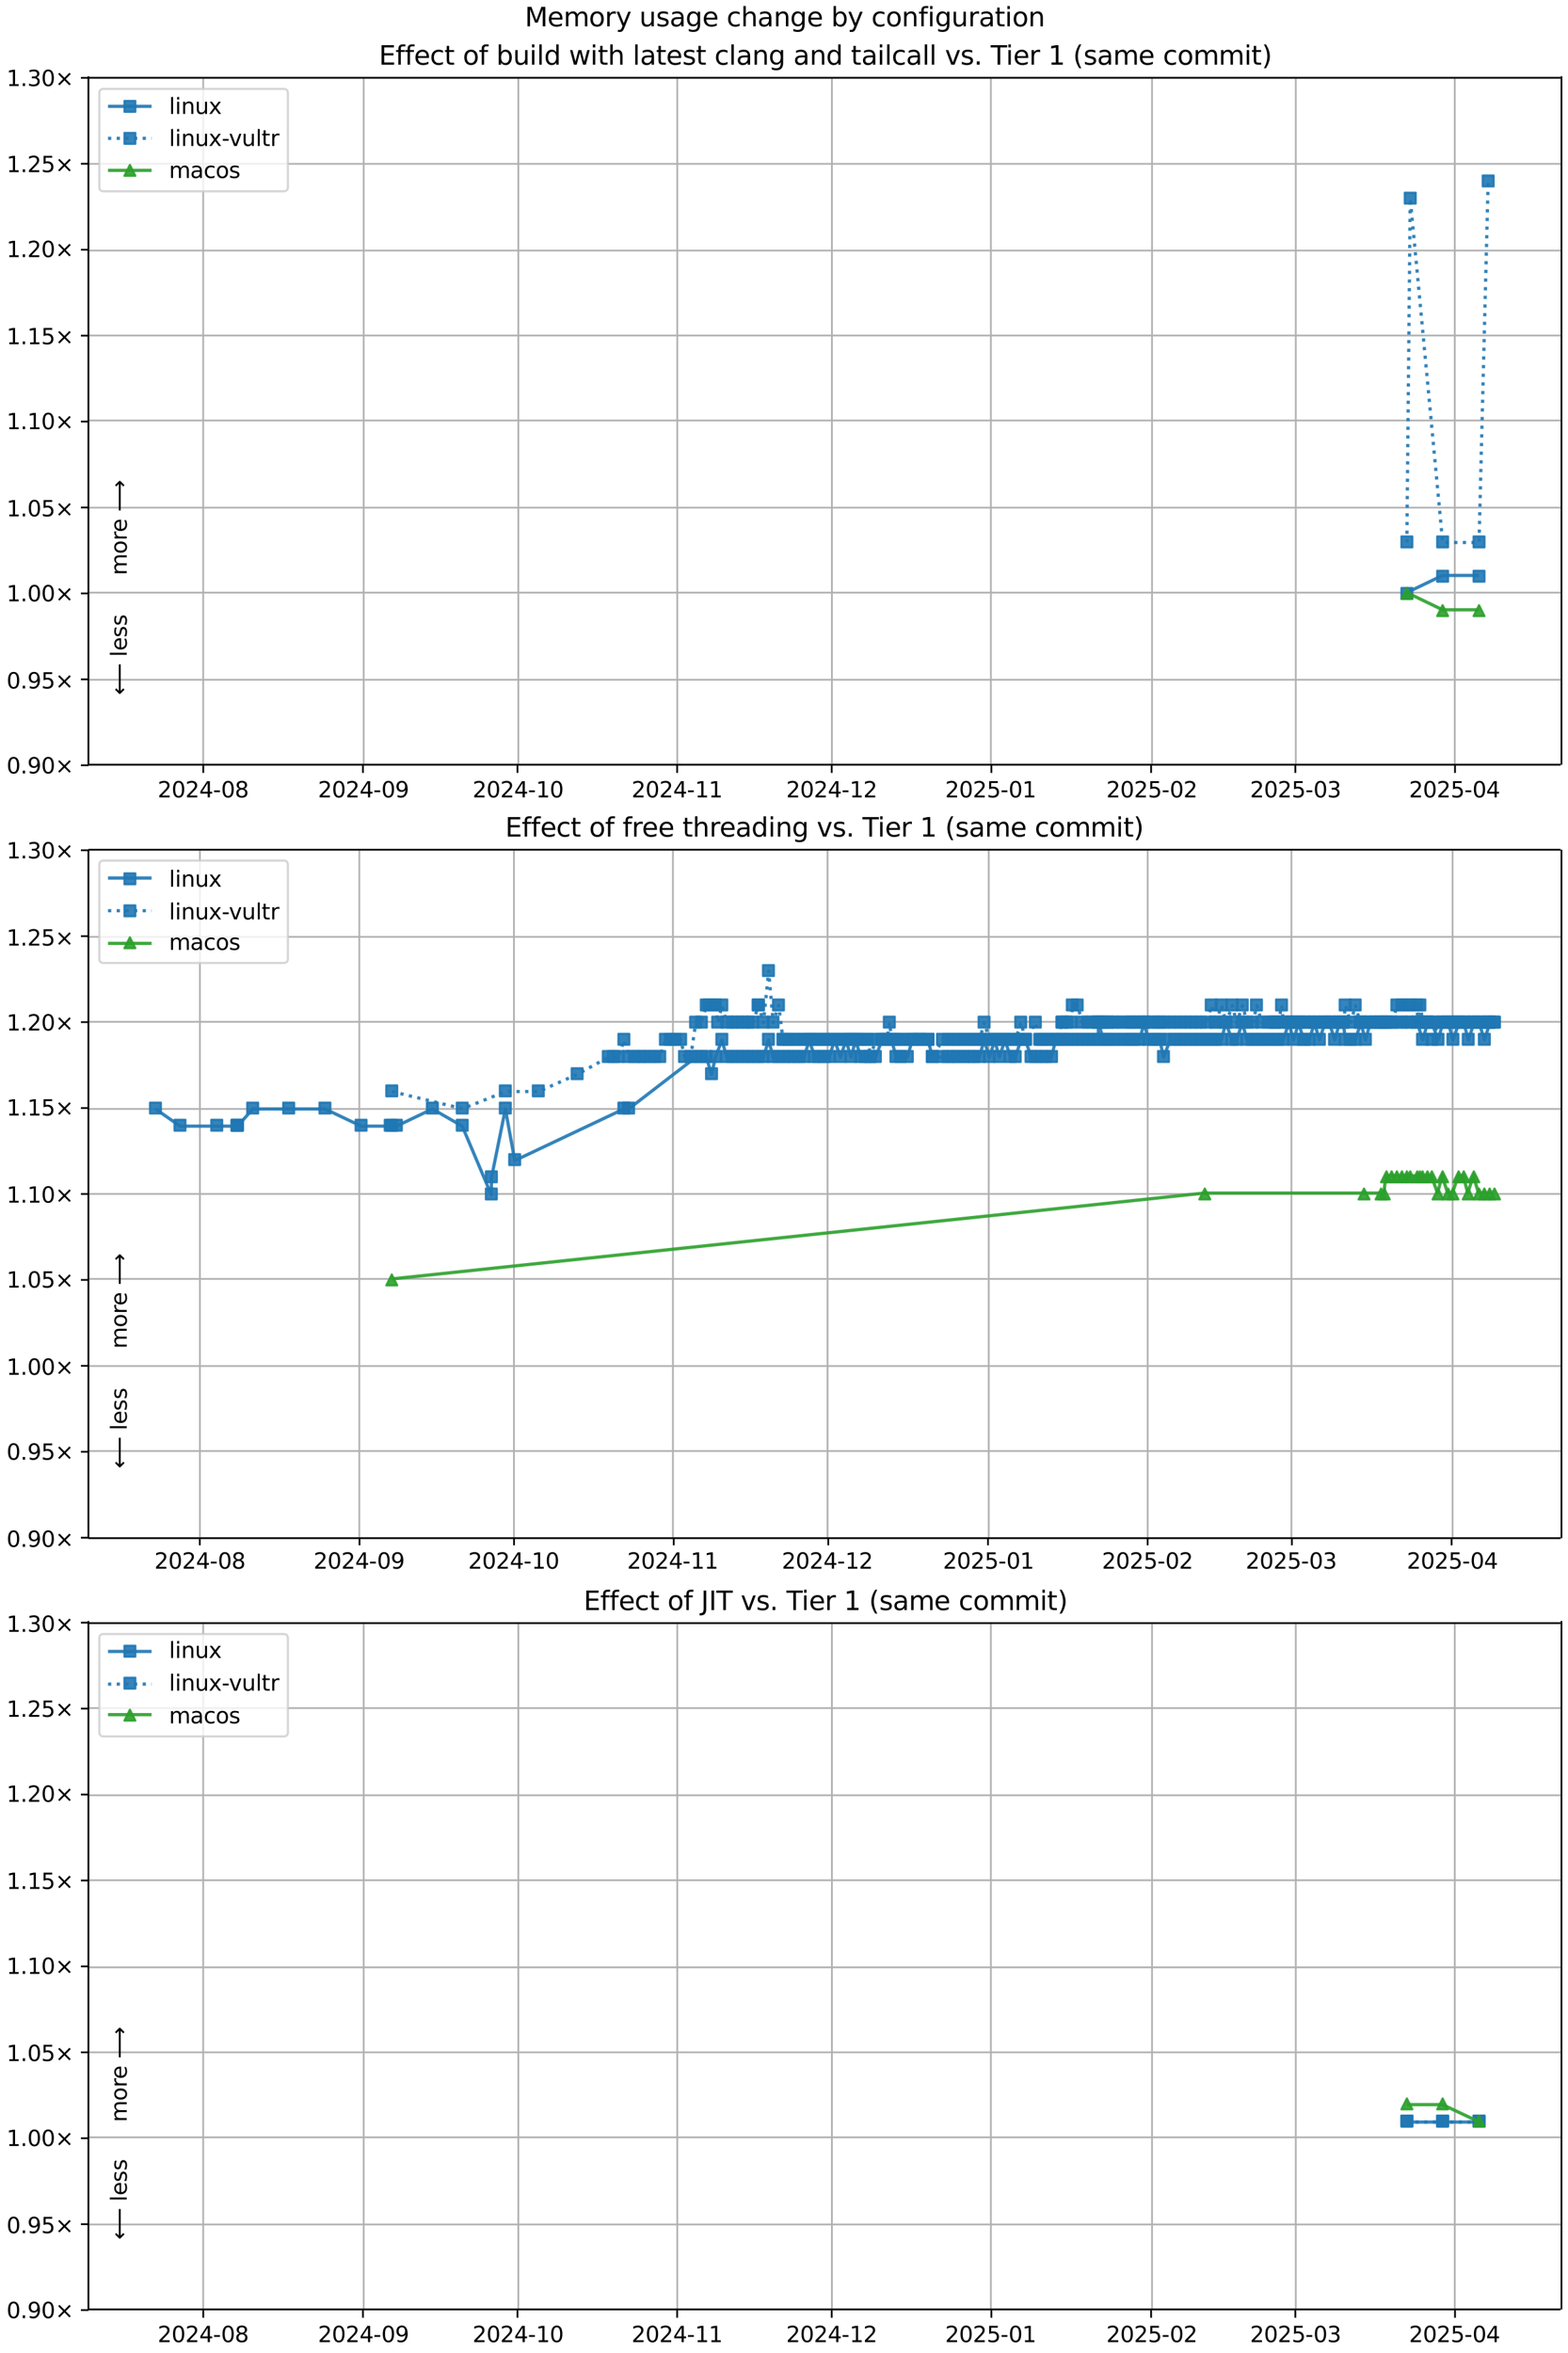 <?xml version="1.0" encoding="UTF-8"?>
<!DOCTYPE svg  PUBLIC '-//W3C//DTD SVG 1.1//EN'  'http://www.w3.org/Graphics/SVG/1.1/DTD/svg11.dtd'>
<svg width="720pt" height="1080pt" version="1.1" viewBox="0 0 720 1080" xmlns="http://www.w3.org/2000/svg" xmlns:xlink="http://www.w3.org/1999/xlink">
<defs>
<style type="text/css">*{stroke-linejoin: round; stroke-linecap: butt}</style>
</defs>
<path d="m0 1080h720v-1080h-720z" fill="#fff"/>
<path d="m40.6 351h676v-316h-676z" fill="#fff"/>
<path d="m93.3 351v-316" clip-path="url(#m)" fill="none" stroke="#b0b0b0" stroke-linecap="square" stroke-width=".8"/>
<defs>
<path id="h" d="m0 0v3.5" stroke="#000" stroke-width=".8"/>
</defs>
<use x="93.331" y="351.265" stroke="#000000" stroke-width=".8" xlink:href="#h"/>
<g transform="translate(72.4 366) scale(.1 -.1)">
<defs>
<path id="c" transform="scale(.016)" d="m1228 531h2203v-531h-2962v531q359 372 979 998 621 627 780 809 303 340 423 576 121 236 121 464 0 372-261 606-261 235-680 235-297 0-627-103-329-103-704-313v638q381 153 712 231 332 78 607 78 725 0 1156-363 431-362 431-968 0-288-108-546-107-257-392-607-78-91-497-524-418-433-1181-1211z"/>
<path id="b" transform="scale(.016)" d="m2034 4250q-487 0-733-480-245-479-245-1442 0-959 245-1439 246-480 733-480 491 0 736 480 246 480 246 1439 0 963-246 1442-245 480-736 480zm0 500q785 0 1199-621 414-620 414-1801 0-1178-414-1799-414-620-1199-620-784 0-1198 620-414 621-414 1799 0 1181 414 1801 414 621 1198 621z"/>
<path id="r" transform="scale(.016)" d="m2419 4116-1594-2491h1594v2491zm-166 550h794v-3041h666v-525h-666v-1100h-628v1100h-2106v609l1940 2957z"/>
<path id="g" transform="scale(.016)" d="m313 2009h1684v-512h-1684v512z"/>
<path id="al" transform="scale(.016)" d="m2034 2216q-450 0-708-241-257-241-257-662 0-422 257-663 258-241 708-241t709 242q260 243 260 662 0 421-258 662-257 241-711 241zm-631 268q-406 100-633 378-226 279-226 679 0 559 398 884 399 325 1092 325 697 0 1094-325t397-884q0-400-227-679-226-278-629-378 456-106 710-416 255-309 255-755 0-679-414-1042-414-362-1186-362-771 0-1186 362-414 363-414 1042 0 446 256 755 257 310 713 416zm-231 997q0-362 226-565 227-203 636-203 407 0 636 203 230 203 230 565 0 363-230 566-229 203-636 203-409 0-636-203-226-203-226-566z"/>
</defs>
<use xlink:href="#c"/>
<use transform="translate(63.6)" xlink:href="#b"/>
<use transform="translate(127)" xlink:href="#c"/>
<use transform="translate(191)" xlink:href="#r"/>
<use transform="translate(254)" xlink:href="#g"/>
<use transform="translate(291)" xlink:href="#b"/>
<use transform="translate(354)" xlink:href="#al"/>
</g>
<path d="m167 351v-316" clip-path="url(#m)" fill="none" stroke="#b0b0b0" stroke-linecap="square" stroke-width=".8"/>
<use x="166.658" y="351.265" stroke="#000000" stroke-width=".8" xlink:href="#h"/>
<g transform="translate(146 366) scale(.1 -.1)">
<defs>
<path id="ac" transform="scale(.016)" d="m703 97v575q238-113 481-172 244-59 479-59 625 0 954 420 330 420 377 1277-181-269-460-413-278-144-615-144-700 0-1108 423-408 424-408 1159 0 718 425 1152 425 435 1131 435 810 0 1236-621 427-620 427-1801 0-1103-524-1761-523-658-1407-658-238 0-482 47-243 47-506 141zm1256 1978q425 0 673 290 249 291 249 798 0 503-249 795-248 292-673 292t-673-292-248-795q0-507 248-798 248-290 673-290z"/>
</defs>
<use xlink:href="#c"/>
<use transform="translate(63.6)" xlink:href="#b"/>
<use transform="translate(127)" xlink:href="#c"/>
<use transform="translate(191)" xlink:href="#r"/>
<use transform="translate(254)" xlink:href="#g"/>
<use transform="translate(291)" xlink:href="#b"/>
<use transform="translate(354)" xlink:href="#ac"/>
</g>
<path d="m238 351v-316" clip-path="url(#m)" fill="none" stroke="#b0b0b0" stroke-linecap="square" stroke-width=".8"/>
<use x="237.619" y="351.265" stroke="#000000" stroke-width=".8" xlink:href="#h"/>
<g transform="translate(217 366) scale(.1 -.1)">
<defs>
<path id="d" transform="scale(.016)" d="m794 531h1031v3560l-1122-225v575l1116 225h631v-4135h1031v-531h-2687v531z"/>
</defs>
<use xlink:href="#c"/>
<use transform="translate(63.6)" xlink:href="#b"/>
<use transform="translate(127)" xlink:href="#c"/>
<use transform="translate(191)" xlink:href="#r"/>
<use transform="translate(254)" xlink:href="#g"/>
<use transform="translate(291)" xlink:href="#d"/>
<use transform="translate(354)" xlink:href="#b"/>
</g>
<path d="m311 351v-316" clip-path="url(#m)" fill="none" stroke="#b0b0b0" stroke-linecap="square" stroke-width=".8"/>
<use x="310.946" y="351.265" stroke="#000000" stroke-width=".8" xlink:href="#h"/>
<g transform="translate(290 366) scale(.1 -.1)">
<use xlink:href="#c"/>
<use transform="translate(63.6)" xlink:href="#b"/>
<use transform="translate(127)" xlink:href="#c"/>
<use transform="translate(191)" xlink:href="#r"/>
<use transform="translate(254)" xlink:href="#g"/>
<use transform="translate(291)" xlink:href="#d"/>
<use transform="translate(354)" xlink:href="#d"/>
</g>
<path d="m382 351v-316" clip-path="url(#m)" fill="none" stroke="#b0b0b0" stroke-linecap="square" stroke-width=".8"/>
<use x="381.908" y="351.265" stroke="#000000" stroke-width=".8" xlink:href="#h"/>
<g transform="translate(361 366) scale(.1 -.1)">
<use xlink:href="#c"/>
<use transform="translate(63.6)" xlink:href="#b"/>
<use transform="translate(127)" xlink:href="#c"/>
<use transform="translate(191)" xlink:href="#r"/>
<use transform="translate(254)" xlink:href="#g"/>
<use transform="translate(291)" xlink:href="#d"/>
<use transform="translate(354)" xlink:href="#c"/>
</g>
<path d="m455 351v-316" clip-path="url(#m)" fill="none" stroke="#b0b0b0" stroke-linecap="square" stroke-width=".8"/>
<use x="455.235" y="351.265" stroke="#000000" stroke-width=".8" xlink:href="#h"/>
<g transform="translate(434 366) scale(.1 -.1)">
<defs>
<path id="n" transform="scale(.016)" d="m691 4666h2478v-532h-1900v-1143q137 47 274 70 138 23 276 23 781 0 1237-428 457-428 457-1159 0-753-469-1171-469-417-1322-417-294 0-599 50-304 50-629 150v635q281-153 581-228t634-75q541 0 856 284 316 284 316 772 0 487-316 771-315 285-856 285-253 0-505-56-251-56-513-175v2344z"/>
</defs>
<use xlink:href="#c"/>
<use transform="translate(63.6)" xlink:href="#b"/>
<use transform="translate(127)" xlink:href="#c"/>
<use transform="translate(191)" xlink:href="#n"/>
<use transform="translate(254)" xlink:href="#g"/>
<use transform="translate(291)" xlink:href="#b"/>
<use transform="translate(354)" xlink:href="#d"/>
</g>
<path d="m529 351v-316" clip-path="url(#m)" fill="none" stroke="#b0b0b0" stroke-linecap="square" stroke-width=".8"/>
<use x="528.562" y="351.265" stroke="#000000" stroke-width=".8" xlink:href="#h"/>
<g transform="translate(508 366) scale(.1 -.1)">
<use xlink:href="#c"/>
<use transform="translate(63.6)" xlink:href="#b"/>
<use transform="translate(127)" xlink:href="#c"/>
<use transform="translate(191)" xlink:href="#n"/>
<use transform="translate(254)" xlink:href="#g"/>
<use transform="translate(291)" xlink:href="#b"/>
<use transform="translate(354)" xlink:href="#c"/>
</g>
<path d="m595 351v-316" clip-path="url(#m)" fill="none" stroke="#b0b0b0" stroke-linecap="square" stroke-width=".8"/>
<use x="594.792" y="351.265" stroke="#000000" stroke-width=".8" xlink:href="#h"/>
<g transform="translate(574 366) scale(.1 -.1)">
<defs>
<path id="af" transform="scale(.016)" d="m2597 2516q453-97 707-404 255-306 255-756 0-690-475-1069-475-378-1350-378-293 0-604 58t-642 174v609q262-153 574-231 313-78 654-78 593 0 904 234t311 681q0 413-289 645-289 233-804 233h-544v519h569q465 0 712 186t247 536q0 359-255 551-254 193-729 193-260 0-557-57-297-56-653-174v562q360 100 674 150t592 50q719 0 1137-327 419-326 419-882 0-388-222-655t-631-370z"/>
</defs>
<use xlink:href="#c"/>
<use transform="translate(63.6)" xlink:href="#b"/>
<use transform="translate(127)" xlink:href="#c"/>
<use transform="translate(191)" xlink:href="#n"/>
<use transform="translate(254)" xlink:href="#g"/>
<use transform="translate(291)" xlink:href="#b"/>
<use transform="translate(354)" xlink:href="#af"/>
</g>
<path d="m668 351v-316" clip-path="url(#m)" fill="none" stroke="#b0b0b0" stroke-linecap="square" stroke-width=".8"/>
<use x="668.119" y="351.265" stroke="#000000" stroke-width=".8" xlink:href="#h"/>
<g transform="translate(647 366) scale(.1 -.1)">
<use xlink:href="#c"/>
<use transform="translate(63.6)" xlink:href="#b"/>
<use transform="translate(127)" xlink:href="#c"/>
<use transform="translate(191)" xlink:href="#n"/>
<use transform="translate(254)" xlink:href="#g"/>
<use transform="translate(291)" xlink:href="#b"/>
<use transform="translate(354)" xlink:href="#r"/>
</g>
<path d="m40.6 351h676" clip-path="url(#m)" fill="none" stroke="#b0b0b0" stroke-linecap="square" stroke-width=".8"/>
<defs>
<path id="i" d="m0 0h-3.5" stroke="#000" stroke-width=".8"/>
</defs>
<use x="40.646" y="351.265" stroke="#000000" stroke-width=".8" xlink:href="#i"/>
<g transform="translate(3 355) scale(.1 -.1)">
<defs>
<path id="f" transform="scale(.016)" d="m684 794h660v-794h-660v794z"/>
<path id="j" transform="scale(.016)" d="m4488 3438-1429-1435 1429-1428-372-378-1435 1434-1434-1434-369 378 1425 1428-1425 1435 369 378 1434-1435 1435 1435 372-378z"/>
</defs>
<use xlink:href="#b"/>
<use transform="translate(63.6)" xlink:href="#f"/>
<use transform="translate(95.4)" xlink:href="#ac"/>
<use transform="translate(159)" xlink:href="#b"/>
<use transform="translate(223)" xlink:href="#j"/>
</g>
<path d="m40.6 312h676" clip-path="url(#m)" fill="none" stroke="#b0b0b0" stroke-linecap="square" stroke-width=".8"/>
<use x="40.646" y="311.823" stroke="#000000" stroke-width=".8" xlink:href="#i"/>
<g transform="translate(3 316) scale(.1 -.1)">
<use xlink:href="#b"/>
<use transform="translate(63.6)" xlink:href="#f"/>
<use transform="translate(95.4)" xlink:href="#ac"/>
<use transform="translate(159)" xlink:href="#n"/>
<use transform="translate(223)" xlink:href="#j"/>
</g>
<path d="m40.6 272h676" clip-path="url(#m)" fill="none" stroke="#b0b0b0" stroke-linecap="square" stroke-width=".8"/>
<use x="40.646" y="272.382" stroke="#000000" stroke-width=".8" xlink:href="#i"/>
<g transform="translate(3 276) scale(.1 -.1)">
<use xlink:href="#d"/>
<use transform="translate(63.6)" xlink:href="#f"/>
<use transform="translate(95.4)" xlink:href="#b"/>
<use transform="translate(159)" xlink:href="#b"/>
<use transform="translate(223)" xlink:href="#j"/>
</g>
<path d="m40.6 233h676" clip-path="url(#m)" fill="none" stroke="#b0b0b0" stroke-linecap="square" stroke-width=".8"/>
<use x="40.646" y="232.94" stroke="#000000" stroke-width=".8" xlink:href="#i"/>
<g transform="translate(3 237) scale(.1 -.1)">
<use xlink:href="#d"/>
<use transform="translate(63.6)" xlink:href="#f"/>
<use transform="translate(95.4)" xlink:href="#b"/>
<use transform="translate(159)" xlink:href="#n"/>
<use transform="translate(223)" xlink:href="#j"/>
</g>
<path d="m40.6 193h676" clip-path="url(#m)" fill="none" stroke="#b0b0b0" stroke-linecap="square" stroke-width=".8"/>
<use x="40.646" y="193.499" stroke="#000000" stroke-width=".8" xlink:href="#i"/>
<g transform="translate(3 197) scale(.1 -.1)">
<use xlink:href="#d"/>
<use transform="translate(63.6)" xlink:href="#f"/>
<use transform="translate(95.4)" xlink:href="#d"/>
<use transform="translate(159)" xlink:href="#b"/>
<use transform="translate(223)" xlink:href="#j"/>
</g>
<path d="m40.6 154h676" clip-path="url(#m)" fill="none" stroke="#b0b0b0" stroke-linecap="square" stroke-width=".8"/>
<use x="40.646" y="154.057" stroke="#000000" stroke-width=".8" xlink:href="#i"/>
<g transform="translate(3 158) scale(.1 -.1)">
<use xlink:href="#d"/>
<use transform="translate(63.6)" xlink:href="#f"/>
<use transform="translate(95.4)" xlink:href="#d"/>
<use transform="translate(159)" xlink:href="#n"/>
<use transform="translate(223)" xlink:href="#j"/>
</g>
<path d="m40.6 115h676" clip-path="url(#m)" fill="none" stroke="#b0b0b0" stroke-linecap="square" stroke-width=".8"/>
<use x="40.646" y="114.616" stroke="#000000" stroke-width=".8" xlink:href="#i"/>
<g transform="translate(3 118) scale(.1 -.1)">
<use xlink:href="#d"/>
<use transform="translate(63.6)" xlink:href="#f"/>
<use transform="translate(95.4)" xlink:href="#c"/>
<use transform="translate(159)" xlink:href="#b"/>
<use transform="translate(223)" xlink:href="#j"/>
</g>
<path d="m40.6 75.2h676" clip-path="url(#m)" fill="none" stroke="#b0b0b0" stroke-linecap="square" stroke-width=".8"/>
<use x="40.646" y="75.174" stroke="#000000" stroke-width=".8" xlink:href="#i"/>
<g transform="translate(3 79) scale(.1 -.1)">
<use xlink:href="#d"/>
<use transform="translate(63.6)" xlink:href="#f"/>
<use transform="translate(95.4)" xlink:href="#c"/>
<use transform="translate(159)" xlink:href="#n"/>
<use transform="translate(223)" xlink:href="#j"/>
</g>
<path d="m40.6 35.7h676" clip-path="url(#m)" fill="none" stroke="#b0b0b0" stroke-linecap="square" stroke-width=".8"/>
<use x="40.646" y="35.733" stroke="#000000" stroke-width=".8" xlink:href="#i"/>
<g transform="translate(3 39.5) scale(.1 -.1)">
<use xlink:href="#d"/>
<use transform="translate(63.6)" xlink:href="#f"/>
<use transform="translate(95.4)" xlink:href="#af"/>
<use transform="translate(159)" xlink:href="#b"/>
<use transform="translate(223)" xlink:href="#j"/>
</g>
<path d="m646 272 16.4-7.89h16.7" clip-path="url(#m)" fill="none" stroke="#1f77b4" stroke-linecap="square" stroke-opacity=".9" stroke-width="1.5"/>
<defs>
<path id="a" d="m-2.5 2.5h5v-5h-5z" stroke="#1f77b4" stroke-opacity=".9"/>
</defs>
<g clip-path="url(#m)" fill="#1f77b4" fill-opacity=".9" stroke="#1f77b4" stroke-opacity=".9">
<use x="646.017" y="272.382" xlink:href="#a"/>
<use x="662.429" y="264.493" xlink:href="#a"/>
<use x="679.151" y="264.493" xlink:href="#a"/>
</g>
<g stroke="#1f77b4" stroke-opacity=".9">
<path d="m646 249 1.55-158 14.9 158h16.7l4.19-166" clip-path="url(#m)" fill="none" stroke-dasharray="1.5,2.475" stroke-width="1.5"/>
<g clip-path="url(#m)" fill="#1f77b4" fill-opacity=".9">
<use x="646.017" y="248.717" xlink:href="#a"/>
<use x="647.563" y="90.951" xlink:href="#a"/>
<use x="662.429" y="248.717" xlink:href="#a"/>
<use x="679.151" y="248.717" xlink:href="#a"/>
<use x="683.343" y="83.062" xlink:href="#a"/>
</g>
</g>
<path d="m646 272 16.4 7.89h16.7" clip-path="url(#m)" fill="none" stroke="#2ca02c" stroke-linecap="square" stroke-opacity=".9" stroke-width="1.5"/>
<defs>
<path id="e" d="m0-2.5-2.5 5h5z" stroke="#2ca02c" stroke-opacity=".9"/>
</defs>
<g clip-path="url(#m)" fill="#2ca02c" fill-opacity=".9" stroke="#2ca02c" stroke-opacity=".9">
<use x="646.017" y="272.382" xlink:href="#e"/>
<use x="662.429" y="280.27" xlink:href="#e"/>
<use x="679.151" y="280.27" xlink:href="#e"/>
</g>
<path d="m40.6 351v-316" fill="none" stroke="#000" stroke-linecap="square" stroke-width=".8"/>
<path d="m717 351v-316" fill="none" stroke="#000" stroke-linecap="square" stroke-width=".8"/>
<path d="m40.6 351h676" fill="none" stroke="#000" stroke-linecap="square" stroke-width=".8"/>
<path d="m40.6 35.7h676" fill="none" stroke="#000" stroke-linecap="square" stroke-width=".8"/>
<g clip-path="url(#m)">
<g transform="translate(58.2 264) rotate(-90) scale(.1 -.1)">
<defs>
<path id="t" transform="scale(.016)" d="m3328 2828q216 388 516 572t706 184q547 0 844-383 297-382 297-1088v-2113h-578v2094q0 503-179 746-178 244-543 244-447 0-707-297-259-296-259-809v-1978h-578v2094q0 506-178 748t-550 242q-441 0-701-298-259-298-259-808v-1978h-578v3500h578v-544q197 322 472 475t653 153q382 0 649-194 267-193 395-562z"/>
<path id="v" transform="scale(.016)" d="m1959 3097q-462 0-731-361t-269-989 267-989q268-361 733-361 460 0 728 362 269 363 269 988 0 622-269 986-268 364-728 364zm0 487q750 0 1178-488 429-487 429-1349 0-859-429-1349-428-489-1178-489-753 0-1180 489-426 490-426 1349 0 862 426 1349 427 488 1180 488z"/>
<path id="x" transform="scale(.016)" d="m2631 2963q-97 56-211 82-114 27-251 27-488 0-749-317t-261-911v-1844h-578v3500h578v-544q182 319 472 473 291 155 707 155 59 0 131-8 72-7 159-23l3-590z"/>
<path id="o" transform="scale(.016)" d="m3597 1894v-281h-2644q38-594 358-905t892-311q331 0 642 81t618 244v-544q-310-131-635-200t-659-69q-838 0-1327 487-489 488-489 1320 0 859 464 1363 464 505 1252 505 706 0 1117-455 411-454 411-1235zm-575 169q-6 471-264 752-258 282-683 282-481 0-770-272t-333-766l2050 4z"/>
<path id="ao" transform="scale(.016)" d="m8863 2147v-281l-1229-1228-375 375 729 728h-7622v531h7622l-729 728 375 375 1229-1228z"/>
</defs>
<use xlink:href="#t"/>
<use transform="translate(97.4)" xlink:href="#v"/>
<use transform="translate(159)" xlink:href="#x"/>
<use transform="translate(197)" xlink:href="#o"/>
<use transform="translate(259)" xlink:href="#DejaVuSans-20"/>
<use transform="translate(291)" xlink:href="#ao"/>
</g>
</g>
<g clip-path="url(#m)">
<g transform="translate(58.2 319) rotate(-90) scale(.1 -.1)">
<defs>
<path id="ap" transform="scale(.016)" d="m313 1866v281l1228 1228 375-375-728-728h7621v-531h-7621l728-728-375-375-1228 1228z"/>
<path id="p" transform="scale(.016)" d="m603 4863h575v-4863h-575v4863z"/>
<path id="s" transform="scale(.016)" d="m2834 3397v-544q-243 125-506 187-262 63-544 63-428 0-642-131t-214-394q0-200 153-314t616-217l197-44q612-131 870-370t258-667q0-488-386-773-386-284-1061-284-281 0-586 55t-642 164v594q319-166 628-249 309-82 613-82 406 0 624 139 219 139 219 392 0 234-158 359-157 125-692 241l-200 47q-534 112-772 345-237 233-237 639 0 494 350 762 350 269 994 269 318 0 599-47 282-46 519-140z"/>
</defs>
<use xlink:href="#ap"/>
<use transform="translate(143)" xlink:href="#DejaVuSans-20"/>
<use transform="translate(175)" xlink:href="#p"/>
<use transform="translate(203)" xlink:href="#o"/>
<use transform="translate(264)" xlink:href="#s"/>
<use transform="translate(317)" xlink:href="#s"/>
</g>
</g>
<g transform="translate(174 29.7) scale(.12 -.12)">
<defs>
<path id="ak" transform="scale(.016)" d="m628 4666h2950v-532h-2319v-1381h2222v-531h-2222v-1691h2375v-531h-3006v4666z"/>
<path id="ab" transform="scale(.016)" d="m2375 4863v-479h-550q-309 0-430-125-120-125-120-450v-309h947v-447h-947v-3053h-578v3053h-550v447h550v244q0 584 272 851 272 268 862 268h544z"/>
<path id="y" transform="scale(.016)" d="m3122 3366v-538q-244 135-489 202t-495 67q-560 0-870-355-309-354-309-995t309-996q310-354 870-354 250 0 495 67t489 202v-532q-241-112-499-168-257-57-548-57-791 0-1257 497-465 497-465 1341 0 856 470 1346 471 491 1290 491 265 0 518-55 253-54 491-163z"/>
<path id="u" transform="scale(.016)" d="m1172 4494v-994h1184v-447h-1184v-1900q0-428 117-550t477-122h590v-481h-590q-666 0-919 248-253 249-253 905v1900h-422v447h422v994h578z"/>
<path id="ar" transform="scale(.016)" d="m3116 1747q0 634-261 995t-717 361q-457 0-718-361t-261-995 261-995 718-361q456 0 717 361t261 995zm-1957 1222q182 312 458 463 277 152 661 152 638 0 1036-506 399-506 399-1331t-399-1332q-398-506-1036-506-384 0-661 152-276 152-458 464v-525h-578v4863h578v-1894z"/>
<path id="z" transform="scale(.016)" d="m544 1381v2119h575v-2097q0-497 193-746 194-248 582-248 465 0 735 297 271 297 271 810v1984h575v-3500h-575v538q-209-319-486-474-276-155-642-155-603 0-916 375-312 375-312 1097zm1447 2203z"/>
<path id="q" transform="scale(.016)" d="m603 3500h575v-3500h-575v3500zm0 1363h575v-729h-575v729z"/>
<path id="aj" transform="scale(.016)" d="m2906 2969v1894h575v-4863h-575v525q-181-312-458-464-276-152-664-152-634 0-1033 506-398 507-398 1332t398 1331q399 506 1033 506 388 0 664-152 277-151 458-463zm-1959-1222q0-634 261-995t717-361 718 361q263 361 263 995t-263 995q-262 361-718 361t-717-361-261-995z"/>
<path id="as" transform="scale(.016)" d="m269 3500h575l719-2731 715 2731h678l719-2731 716 2731h575l-916-3500h-678l-753 2869-756-2869h-679l-915 3500z"/>
<path id="ai" transform="scale(.016)" d="m3513 2113v-2113h-575v2094q0 497-194 743-194 247-581 247-466 0-735-297-269-296-269-809v-1978h-578v4863h578v-1907q207 316 486 472 280 156 646 156 603 0 912-373 310-373 310-1098z"/>
<path id="w" transform="scale(.016)" d="m2194 1759q-697 0-966-159t-269-544q0-306 202-486 202-179 548-179 479 0 768 339t289 901v128h-572zm1147 238v-2e3h-575v531q-197-318-491-470t-719-152q-537 0-855 302-317 302-317 808 0 590 395 890 396 300 1180 300h807v57q0 397-261 614t-733 217q-300 0-585-72-284-72-546-216v532q315 122 612 182 297 61 578 61 760 0 1135-394 375-393 375-1193z"/>
<path id="aa" transform="scale(.016)" d="m3513 2113v-2113h-575v2094q0 497-194 743-194 247-581 247-466 0-735-297-269-296-269-809v-1978h-578v3500h578v-544q207 316 486 472 280 156 646 156 603 0 912-373 310-373 310-1098z"/>
<path id="ag" transform="scale(.016)" d="m2906 1791q0 625-258 968-257 344-723 344-462 0-720-344-258-343-258-968 0-622 258-966t720-344q466 0 723 344 258 344 258 966zm575-1357q0-893-397-1329-396-436-1215-436-303 0-572 45t-522 139v559q253-137 500-202 247-66 503-66 566 0 847 295t281 892v285q-178-310-456-463t-666-153q-643 0-1037 490-394 491-394 1301 0 812 394 1302 394 491 1037 491 388 0 666-153t456-462v531h575v-3066z"/>
<path id="ae" transform="scale(.016)" d="m191 3500h609l1094-2937 1094 2937h609l-1313-3500h-781l-1312 3500z"/>
<path id="ah" transform="scale(.016)" d="m-19 4666h3947v-532h-1656v-4134h-634v4134h-1657v532z"/>
<path id="an" transform="scale(.016)" d="m1984 4856q-418-718-622-1422-203-703-203-1425 0-721 205-1429t620-1424h-500q-468 735-701 1444t-233 1409q0 697 231 1403 232 707 703 1444h500z"/>
<path id="am" transform="scale(.016)" d="m513 4856h500q468-737 701-1444 233-706 233-1403 0-700-233-1409t-701-1444h-500q415 716 620 1424t205 1429q0 722-205 1425-205 704-620 1422z"/>
</defs>
<use xlink:href="#ak"/>
<use transform="translate(63.2)" xlink:href="#ab"/>
<use transform="translate(98.4)" xlink:href="#ab"/>
<use transform="translate(134)" xlink:href="#o"/>
<use transform="translate(195)" xlink:href="#y"/>
<use transform="translate(250)" xlink:href="#u"/>
<use transform="translate(289)" xlink:href="#DejaVuSans-20"/>
<use transform="translate(321)" xlink:href="#v"/>
<use transform="translate(382)" xlink:href="#ab"/>
<use transform="translate(417)" xlink:href="#DejaVuSans-20"/>
<use transform="translate(449)" xlink:href="#ar"/>
<use transform="translate(513)" xlink:href="#z"/>
<use transform="translate(576)" xlink:href="#q"/>
<use transform="translate(604)" xlink:href="#p"/>
<use transform="translate(632)" xlink:href="#aj"/>
<use transform="translate(695)" xlink:href="#DejaVuSans-20"/>
<use transform="translate(727)" xlink:href="#as"/>
<use transform="translate(809)" xlink:href="#q"/>
<use transform="translate(837)" xlink:href="#u"/>
<use transform="translate(876)" xlink:href="#ai"/>
<use transform="translate(939)" xlink:href="#DejaVuSans-20"/>
<use transform="translate(971)" xlink:href="#p"/>
<use transform="translate(999)" xlink:href="#w"/>
<use transform="translate(1060)" xlink:href="#u"/>
<use transform="translate(1099)" xlink:href="#o"/>
<use transform="translate(1161)" xlink:href="#s"/>
<use transform="translate(1213)" xlink:href="#u"/>
<use transform="translate(1252)" xlink:href="#DejaVuSans-20"/>
<use transform="translate(1284)" xlink:href="#y"/>
<use transform="translate(1339)" xlink:href="#p"/>
<use transform="translate(1367)" xlink:href="#w"/>
<use transform="translate(1428)" xlink:href="#aa"/>
<use transform="translate(1491)" xlink:href="#ag"/>
<use transform="translate(1555)" xlink:href="#DejaVuSans-20"/>
<use transform="translate(1586)" xlink:href="#w"/>
<use transform="translate(1648)" xlink:href="#aa"/>
<use transform="translate(1711)" xlink:href="#aj"/>
<use transform="translate(1775)" xlink:href="#DejaVuSans-20"/>
<use transform="translate(1806)" xlink:href="#u"/>
<use transform="translate(1846)" xlink:href="#w"/>
<use transform="translate(1907)" xlink:href="#q"/>
<use transform="translate(1935)" xlink:href="#p"/>
<use transform="translate(1962)" xlink:href="#y"/>
<use transform="translate(2017)" xlink:href="#w"/>
<use transform="translate(2079)" xlink:href="#p"/>
<use transform="translate(2106)" xlink:href="#p"/>
<use transform="translate(2134)" xlink:href="#DejaVuSans-20"/>
<use transform="translate(2166)" xlink:href="#ae"/>
<use transform="translate(2225)" xlink:href="#s"/>
<use transform="translate(2277)" xlink:href="#f"/>
<use transform="translate(2309)" xlink:href="#DejaVuSans-20"/>
<use transform="translate(2341)" xlink:href="#ah"/>
<use transform="translate(2399)" xlink:href="#q"/>
<use transform="translate(2427)" xlink:href="#o"/>
<use transform="translate(2488)" xlink:href="#x"/>
<use transform="translate(2529)" xlink:href="#DejaVuSans-20"/>
<use transform="translate(2561)" xlink:href="#d"/>
<use transform="translate(2625)" xlink:href="#DejaVuSans-20"/>
<use transform="translate(2656)" xlink:href="#an"/>
<use transform="translate(2696)" xlink:href="#s"/>
<use transform="translate(2748)" xlink:href="#w"/>
<use transform="translate(2809)" xlink:href="#t"/>
<use transform="translate(2906)" xlink:href="#o"/>
<use transform="translate(2968)" xlink:href="#DejaVuSans-20"/>
<use transform="translate(3e3)" xlink:href="#y"/>
<use transform="translate(3055)" xlink:href="#v"/>
<use transform="translate(3116)" xlink:href="#t"/>
<use transform="translate(3213)" xlink:href="#t"/>
<use transform="translate(3311)" xlink:href="#q"/>
<use transform="translate(3338)" xlink:href="#u"/>
<use transform="translate(3378)" xlink:href="#am"/>
</g>
<path d="m47.6 87.8h82.6q2 0 2-2v-43q0-2-2-2h-82.6q-2 0-2 2v43q0 2 2 2z" fill="#fff" opacity=".8" stroke="#ccc"/>
<path d="m49.6 48.8h10 10" fill="none" stroke="#1f77b4" stroke-linecap="square" stroke-opacity=".9" stroke-width="1.5"/>
<use x="59.646" y="48.831" fill="#1f77b4" fill-opacity=".9" stroke="#1f77b4" stroke-opacity=".9" xlink:href="#a"/>
<g transform="translate(77.6 52.3) scale(.1 -.1)">
<defs>
<path id="ad" transform="scale(.016)" d="m3513 3500-1266-1703 1331-1797h-678l-1019 1375-1018-1375h-679l1360 1831-1244 1669h678l928-1247 928 1247h679z"/>
</defs>
<use xlink:href="#p"/>
<use transform="translate(27.8)" xlink:href="#q"/>
<use transform="translate(55.6)" xlink:href="#aa"/>
<use transform="translate(119)" xlink:href="#z"/>
<use transform="translate(182)" xlink:href="#ad"/>
</g>
<path d="m49.6 63.5h10 10" fill="none" stroke="#1f77b4" stroke-dasharray="1.5,2.475" stroke-opacity=".9" stroke-width="1.5"/>
<use x="59.646" y="63.509" fill="#1f77b4" fill-opacity=".9" stroke="#1f77b4" stroke-opacity=".9" xlink:href="#a"/>
<g transform="translate(77.6 67) scale(.1 -.1)">
<use xlink:href="#p"/>
<use transform="translate(27.8)" xlink:href="#q"/>
<use transform="translate(55.6)" xlink:href="#aa"/>
<use transform="translate(119)" xlink:href="#z"/>
<use transform="translate(182)" xlink:href="#ad"/>
<use transform="translate(242)" xlink:href="#g"/>
<use transform="translate(275)" xlink:href="#ae"/>
<use transform="translate(334)" xlink:href="#z"/>
<use transform="translate(398)" xlink:href="#p"/>
<use transform="translate(425)" xlink:href="#u"/>
<use transform="translate(465)" xlink:href="#x"/>
</g>
<path d="m49.6 78.2h10 10" fill="none" stroke="#2ca02c" stroke-linecap="square" stroke-opacity=".9" stroke-width="1.5"/>
<use x="59.646" y="78.187" fill="#2ca02c" fill-opacity=".9" stroke="#2ca02c" stroke-opacity=".9" xlink:href="#e"/>
<g transform="translate(77.6 81.7) scale(.1 -.1)">
<use xlink:href="#t"/>
<use transform="translate(97.4)" xlink:href="#w"/>
<use transform="translate(159)" xlink:href="#y"/>
<use transform="translate(214)" xlink:href="#v"/>
<use transform="translate(275)" xlink:href="#s"/>
</g>
<path d="m40.6 706h676v-316h-676z" fill="#fff"/>
<path d="m91.8 706v-316" clip-path="url(#l)" fill="none" stroke="#b0b0b0" stroke-linecap="square" stroke-width=".8"/>
<use x="91.754" y="705.793" stroke="#000000" stroke-width=".8" xlink:href="#h"/>
<g transform="translate(70.9 720) scale(.1 -.1)">
<use xlink:href="#c"/>
<use transform="translate(63.6)" xlink:href="#b"/>
<use transform="translate(127)" xlink:href="#c"/>
<use transform="translate(191)" xlink:href="#r"/>
<use transform="translate(254)" xlink:href="#g"/>
<use transform="translate(291)" xlink:href="#b"/>
<use transform="translate(354)" xlink:href="#al"/>
</g>
<path d="m165 706v-316" clip-path="url(#l)" fill="none" stroke="#b0b0b0" stroke-linecap="square" stroke-width=".8"/>
<use x="165.081" y="705.793" stroke="#000000" stroke-width=".8" xlink:href="#h"/>
<g transform="translate(144 720) scale(.1 -.1)">
<use xlink:href="#c"/>
<use transform="translate(63.6)" xlink:href="#b"/>
<use transform="translate(127)" xlink:href="#c"/>
<use transform="translate(191)" xlink:href="#r"/>
<use transform="translate(254)" xlink:href="#g"/>
<use transform="translate(291)" xlink:href="#b"/>
<use transform="translate(354)" xlink:href="#ac"/>
</g>
<path d="m236 706v-316" clip-path="url(#l)" fill="none" stroke="#b0b0b0" stroke-linecap="square" stroke-width=".8"/>
<use x="236.042" y="705.793" stroke="#000000" stroke-width=".8" xlink:href="#h"/>
<g transform="translate(215 720) scale(.1 -.1)">
<use xlink:href="#c"/>
<use transform="translate(63.6)" xlink:href="#b"/>
<use transform="translate(127)" xlink:href="#c"/>
<use transform="translate(191)" xlink:href="#r"/>
<use transform="translate(254)" xlink:href="#g"/>
<use transform="translate(291)" xlink:href="#d"/>
<use transform="translate(354)" xlink:href="#b"/>
</g>
<path d="m309 706v-316" clip-path="url(#l)" fill="none" stroke="#b0b0b0" stroke-linecap="square" stroke-width=".8"/>
<use x="309.369" y="705.793" stroke="#000000" stroke-width=".8" xlink:href="#h"/>
<g transform="translate(288 720) scale(.1 -.1)">
<use xlink:href="#c"/>
<use transform="translate(63.6)" xlink:href="#b"/>
<use transform="translate(127)" xlink:href="#c"/>
<use transform="translate(191)" xlink:href="#r"/>
<use transform="translate(254)" xlink:href="#g"/>
<use transform="translate(291)" xlink:href="#d"/>
<use transform="translate(354)" xlink:href="#d"/>
</g>
<path d="m380 706v-316" clip-path="url(#l)" fill="none" stroke="#b0b0b0" stroke-linecap="square" stroke-width=".8"/>
<use x="380.331" y="705.793" stroke="#000000" stroke-width=".8" xlink:href="#h"/>
<g transform="translate(359 720) scale(.1 -.1)">
<use xlink:href="#c"/>
<use transform="translate(63.6)" xlink:href="#b"/>
<use transform="translate(127)" xlink:href="#c"/>
<use transform="translate(191)" xlink:href="#r"/>
<use transform="translate(254)" xlink:href="#g"/>
<use transform="translate(291)" xlink:href="#d"/>
<use transform="translate(354)" xlink:href="#c"/>
</g>
<path d="m454 706v-316" clip-path="url(#l)" fill="none" stroke="#b0b0b0" stroke-linecap="square" stroke-width=".8"/>
<use x="453.658" y="705.793" stroke="#000000" stroke-width=".8" xlink:href="#h"/>
<g transform="translate(433 720) scale(.1 -.1)">
<use xlink:href="#c"/>
<use transform="translate(63.6)" xlink:href="#b"/>
<use transform="translate(127)" xlink:href="#c"/>
<use transform="translate(191)" xlink:href="#n"/>
<use transform="translate(254)" xlink:href="#g"/>
<use transform="translate(291)" xlink:href="#b"/>
<use transform="translate(354)" xlink:href="#d"/>
</g>
<path d="m527 706v-316" clip-path="url(#l)" fill="none" stroke="#b0b0b0" stroke-linecap="square" stroke-width=".8"/>
<use x="526.985" y="705.793" stroke="#000000" stroke-width=".8" xlink:href="#h"/>
<g transform="translate(506 720) scale(.1 -.1)">
<use xlink:href="#c"/>
<use transform="translate(63.6)" xlink:href="#b"/>
<use transform="translate(127)" xlink:href="#c"/>
<use transform="translate(191)" xlink:href="#n"/>
<use transform="translate(254)" xlink:href="#g"/>
<use transform="translate(291)" xlink:href="#b"/>
<use transform="translate(354)" xlink:href="#c"/>
</g>
<path d="m593 706v-316" clip-path="url(#l)" fill="none" stroke="#b0b0b0" stroke-linecap="square" stroke-width=".8"/>
<use x="593.215" y="705.793" stroke="#000000" stroke-width=".8" xlink:href="#h"/>
<g transform="translate(572 720) scale(.1 -.1)">
<use xlink:href="#c"/>
<use transform="translate(63.6)" xlink:href="#b"/>
<use transform="translate(127)" xlink:href="#c"/>
<use transform="translate(191)" xlink:href="#n"/>
<use transform="translate(254)" xlink:href="#g"/>
<use transform="translate(291)" xlink:href="#b"/>
<use transform="translate(354)" xlink:href="#af"/>
</g>
<path d="m667 706v-316" clip-path="url(#l)" fill="none" stroke="#b0b0b0" stroke-linecap="square" stroke-width=".8"/>
<use x="666.542" y="705.793" stroke="#000000" stroke-width=".8" xlink:href="#h"/>
<g transform="translate(646 720) scale(.1 -.1)">
<use xlink:href="#c"/>
<use transform="translate(63.6)" xlink:href="#b"/>
<use transform="translate(127)" xlink:href="#c"/>
<use transform="translate(191)" xlink:href="#n"/>
<use transform="translate(254)" xlink:href="#g"/>
<use transform="translate(291)" xlink:href="#b"/>
<use transform="translate(354)" xlink:href="#r"/>
</g>
<path d="m40.6 706h676" clip-path="url(#l)" fill="none" stroke="#b0b0b0" stroke-linecap="square" stroke-width=".8"/>
<use x="40.646" y="705.793" stroke="#000000" stroke-width=".8" xlink:href="#i"/>
<g transform="translate(3 710) scale(.1 -.1)">
<use xlink:href="#b"/>
<use transform="translate(63.6)" xlink:href="#f"/>
<use transform="translate(95.4)" xlink:href="#ac"/>
<use transform="translate(159)" xlink:href="#b"/>
<use transform="translate(223)" xlink:href="#j"/>
</g>
<path d="m40.6 666h676" clip-path="url(#l)" fill="none" stroke="#b0b0b0" stroke-linecap="square" stroke-width=".8"/>
<use x="40.646" y="666.352" stroke="#000000" stroke-width=".8" xlink:href="#i"/>
<g transform="translate(3 670) scale(.1 -.1)">
<use xlink:href="#b"/>
<use transform="translate(63.6)" xlink:href="#f"/>
<use transform="translate(95.4)" xlink:href="#ac"/>
<use transform="translate(159)" xlink:href="#n"/>
<use transform="translate(223)" xlink:href="#j"/>
</g>
<path d="m40.6 627h676" clip-path="url(#l)" fill="none" stroke="#b0b0b0" stroke-linecap="square" stroke-width=".8"/>
<use x="40.646" y="626.91" stroke="#000000" stroke-width=".8" xlink:href="#i"/>
<g transform="translate(3 631) scale(.1 -.1)">
<use xlink:href="#d"/>
<use transform="translate(63.6)" xlink:href="#f"/>
<use transform="translate(95.4)" xlink:href="#b"/>
<use transform="translate(159)" xlink:href="#b"/>
<use transform="translate(223)" xlink:href="#j"/>
</g>
<path d="m40.6 587h676" clip-path="url(#l)" fill="none" stroke="#b0b0b0" stroke-linecap="square" stroke-width=".8"/>
<use x="40.646" y="587.469" stroke="#000000" stroke-width=".8" xlink:href="#i"/>
<g transform="translate(3 591) scale(.1 -.1)">
<use xlink:href="#d"/>
<use transform="translate(63.6)" xlink:href="#f"/>
<use transform="translate(95.4)" xlink:href="#b"/>
<use transform="translate(159)" xlink:href="#n"/>
<use transform="translate(223)" xlink:href="#j"/>
</g>
<path d="m40.6 548h676" clip-path="url(#l)" fill="none" stroke="#b0b0b0" stroke-linecap="square" stroke-width=".8"/>
<use x="40.646" y="548.027" stroke="#000000" stroke-width=".8" xlink:href="#i"/>
<g transform="translate(3 552) scale(.1 -.1)">
<use xlink:href="#d"/>
<use transform="translate(63.6)" xlink:href="#f"/>
<use transform="translate(95.4)" xlink:href="#d"/>
<use transform="translate(159)" xlink:href="#b"/>
<use transform="translate(223)" xlink:href="#j"/>
</g>
<path d="m40.6 509h676" clip-path="url(#l)" fill="none" stroke="#b0b0b0" stroke-linecap="square" stroke-width=".8"/>
<use x="40.646" y="508.586" stroke="#000000" stroke-width=".8" xlink:href="#i"/>
<g transform="translate(3 512) scale(.1 -.1)">
<use xlink:href="#d"/>
<use transform="translate(63.6)" xlink:href="#f"/>
<use transform="translate(95.4)" xlink:href="#d"/>
<use transform="translate(159)" xlink:href="#n"/>
<use transform="translate(223)" xlink:href="#j"/>
</g>
<path d="m40.6 469h676" clip-path="url(#l)" fill="none" stroke="#b0b0b0" stroke-linecap="square" stroke-width=".8"/>
<use x="40.646" y="469.144" stroke="#000000" stroke-width=".8" xlink:href="#i"/>
<g transform="translate(3 473) scale(.1 -.1)">
<use xlink:href="#d"/>
<use transform="translate(63.6)" xlink:href="#f"/>
<use transform="translate(95.4)" xlink:href="#c"/>
<use transform="translate(159)" xlink:href="#b"/>
<use transform="translate(223)" xlink:href="#j"/>
</g>
<path d="m40.6 430h676" clip-path="url(#l)" fill="none" stroke="#b0b0b0" stroke-linecap="square" stroke-width=".8"/>
<use x="40.646" y="429.703" stroke="#000000" stroke-width=".8" xlink:href="#i"/>
<g transform="translate(3 434) scale(.1 -.1)">
<use xlink:href="#d"/>
<use transform="translate(63.6)" xlink:href="#f"/>
<use transform="translate(95.4)" xlink:href="#c"/>
<use transform="translate(159)" xlink:href="#n"/>
<use transform="translate(223)" xlink:href="#j"/>
</g>
<path d="m40.6 390h676" clip-path="url(#l)" fill="none" stroke="#b0b0b0" stroke-linecap="square" stroke-width=".8"/>
<use x="40.646" y="390.261" stroke="#000000" stroke-width=".8" xlink:href="#i"/>
<g transform="translate(3 394) scale(.1 -.1)">
<use xlink:href="#d"/>
<use transform="translate(63.6)" xlink:href="#f"/>
<use transform="translate(95.4)" xlink:href="#af"/>
<use transform="translate(159)" xlink:href="#b"/>
<use transform="translate(223)" xlink:href="#j"/>
</g>
<g stroke="#1f77b4" stroke-opacity=".9">
<path d="m71.4 509 11.3 7.89h26.4l6.95-7.89h33.2l16.6 7.89h16.2l16.5-7.89 13.7 7.89 13.4 31.6 0.025-7.89 6.39-31.6 4.3 23.7 50.1-23.7h2.18l30.8-23.7h4.9l2.41 7.89 1.75-7.89 2.98-7.89 2.24 7.89h16.8l2.41-7.89 2.08 7.89h14.2l2.39-7.89 2.54 7.89h6.61l2.45-7.89 2.76 7.89 2.45-7.89 2.37 7.89 2.09-7.89 2.37 7.89h6.79l2.92-7.89h4.5l2.02 7.89h5.22l2.14-7.89h7.36l1.97 7.89h21.5l2.24-7.89 2.42 7.89 2.45-7.89 2.06 7.89 2.64-7.89 2.55 7.89h2.2l2.53-7.89h2.17l2.55 7.89h9.41l1.76-7.89h19.6l0.187-7.89 2.26 7.89h16.5l2.2-7.89 1.9 7.89h5.29l1.71 7.89 2.98-7.89h23.5l2.13-7.89 2.87 7.89h1.97l2.72-7.89 2.17 7.89h16.6l2.54-7.89 2.21 7.89 2.31-7.89 2.36 7.89h2.52l2.37-7.89 2.36 7.89 2.43-7.89h2.12l2.41 7.89 2.22-7.89h1.77l0.894 7.89h4.59l2.49-7.89 2.2 7.89 2.12-7.89h21.7l2.4 7.89 2.27-7.89h2.02l2.84 7.89 2.1-7.89h2.55l2.18 7.89 2.63-7.89h2.36l2.04 7.89 2.57-7.89h2.4l2.43 7.89 2.44-7.89h2.23v0" clip-path="url(#l)" fill="none" stroke-linecap="square" stroke-width="1.5"/>
<g clip-path="url(#l)" fill="#1f77b4" fill-opacity=".9">
<use x="71.389" y="508.586" xlink:href="#a"/>
<use x="82.643" y="516.474" xlink:href="#a"/>
<use x="99.533" y="516.474" xlink:href="#a"/>
<use x="108.839" y="516.474" xlink:href="#a"/>
<use x="108.854" y="516.474" xlink:href="#a"/>
<use x="109.079" y="516.474" xlink:href="#a"/>
<use x="116.034" y="508.586" xlink:href="#a"/>
<use x="132.554" y="508.586" xlink:href="#a"/>
<use x="149.204" y="508.586" xlink:href="#a"/>
<use x="165.799" y="516.474" xlink:href="#a"/>
<use x="179.162" y="516.474" xlink:href="#a"/>
<use x="179.89" y="516.474" xlink:href="#a"/>
<use x="182.011" y="516.474" xlink:href="#a"/>
<use x="198.541" y="508.586" xlink:href="#a"/>
<use x="212.254" y="516.474" xlink:href="#a"/>
<use x="225.614" y="548.027" xlink:href="#a"/>
<use x="225.639" y="540.139" xlink:href="#a"/>
<use x="232.027" y="508.586" xlink:href="#a"/>
<use x="236.323" y="532.251" xlink:href="#a"/>
<use x="286.467" y="508.586" xlink:href="#a"/>
<use x="288.643" y="508.586" xlink:href="#a"/>
<use x="319.403" y="484.921" xlink:href="#a"/>
<use x="322.073" y="484.921" xlink:href="#a"/>
<use x="324.307" y="484.921" xlink:href="#a"/>
<use x="326.721" y="492.809" xlink:href="#a"/>
<use x="328.47" y="484.921" xlink:href="#a"/>
<use x="331.449" y="477.032" xlink:href="#a"/>
<use x="333.688" y="484.921" xlink:href="#a"/>
<use x="336.295" y="484.921" xlink:href="#a"/>
<use x="338.384" y="484.921" xlink:href="#a"/>
<use x="340.982" y="484.921" xlink:href="#a"/>
<use x="343.409" y="484.921" xlink:href="#a"/>
<use x="345.653" y="484.921" xlink:href="#a"/>
<use x="348.115" y="484.921" xlink:href="#a"/>
<use x="350.441" y="484.921" xlink:href="#a"/>
<use x="352.852" y="477.032" xlink:href="#a"/>
<use x="354.935" y="484.921" xlink:href="#a"/>
<use x="357.457" y="484.921" xlink:href="#a"/>
<use x="359.989" y="484.921" xlink:href="#a"/>
<use x="362.299" y="484.921" xlink:href="#a"/>
<use x="364.432" y="484.921" xlink:href="#a"/>
<use x="366.899" y="484.921" xlink:href="#a"/>
<use x="369.151" y="484.921" xlink:href="#a"/>
<use x="371.536" y="477.032" xlink:href="#a"/>
<use x="374.077" y="484.921" xlink:href="#a"/>
<use x="375.802" y="484.921" xlink:href="#a"/>
<use x="378.563" y="484.921" xlink:href="#a"/>
<use x="380.692" y="484.921" xlink:href="#a"/>
<use x="383.139" y="477.032" xlink:href="#a"/>
<use x="385.9" y="484.921" xlink:href="#a"/>
<use x="388.347" y="477.032" xlink:href="#a"/>
<use x="390.721" y="484.921" xlink:href="#a"/>
<use x="392.814" y="477.032" xlink:href="#a"/>
<use x="395.18" y="484.921" xlink:href="#a"/>
<use x="397.182" y="484.921" xlink:href="#a"/>
<use x="399.626" y="484.921" xlink:href="#a"/>
<use x="401.967" y="484.921" xlink:href="#a"/>
<use x="404.888" y="477.032" xlink:href="#a"/>
<use x="407.169" y="477.032" xlink:href="#a"/>
<use x="409.387" y="477.032" xlink:href="#a"/>
<use x="411.405" y="484.921" xlink:href="#a"/>
<use x="413.489" y="484.921" xlink:href="#a"/>
<use x="416.628" y="484.921" xlink:href="#a"/>
<use x="418.768" y="477.032" xlink:href="#a"/>
<use x="421.359" y="477.032" xlink:href="#a"/>
<use x="422.964" y="477.032" xlink:href="#a"/>
<use x="426.125" y="477.032" xlink:href="#a"/>
<use x="428.1" y="484.921" xlink:href="#a"/>
<use x="432.766" y="484.921" xlink:href="#a"/>
<use x="435.355" y="484.921" xlink:href="#a"/>
<use x="437.444" y="484.921" xlink:href="#a"/>
<use x="439.732" y="484.921" xlink:href="#a"/>
<use x="442.51" y="484.921" xlink:href="#a"/>
<use x="444.901" y="484.921" xlink:href="#a"/>
<use x="447.162" y="484.921" xlink:href="#a"/>
<use x="449.629" y="484.921" xlink:href="#a"/>
<use x="451.871" y="477.032" xlink:href="#a"/>
<use x="454.286" y="484.921" xlink:href="#a"/>
<use x="456.732" y="477.032" xlink:href="#a"/>
<use x="458.788" y="484.921" xlink:href="#a"/>
<use x="461.425" y="477.032" xlink:href="#a"/>
<use x="463.971" y="484.921" xlink:href="#a"/>
<use x="466.172" y="484.921" xlink:href="#a"/>
<use x="468.702" y="477.032" xlink:href="#a"/>
<use x="470.877" y="477.032" xlink:href="#a"/>
<use x="473.432" y="484.921" xlink:href="#a"/>
<use x="475.415" y="484.921" xlink:href="#a"/>
<use x="478.302" y="484.921" xlink:href="#a"/>
<use x="480.117" y="484.921" xlink:href="#a"/>
<use x="482.847" y="484.921" xlink:href="#a"/>
<use x="484.602" y="477.032" xlink:href="#a"/>
<use x="487.59" y="477.032" xlink:href="#a"/>
<use x="487.839" y="477.032" xlink:href="#a"/>
<use x="489.753" y="477.032" xlink:href="#a"/>
<use x="492.386" y="477.032" xlink:href="#a"/>
<use x="494.63" y="477.032" xlink:href="#a"/>
<use x="496.913" y="477.032" xlink:href="#a"/>
<use x="499.496" y="477.032" xlink:href="#a"/>
<use x="501.842" y="477.032" xlink:href="#a"/>
<use x="504.166" y="477.032" xlink:href="#a"/>
<use x="504.353" y="469.144" xlink:href="#a"/>
<use x="506.613" y="477.032" xlink:href="#a"/>
<use x="508.15" y="477.032" xlink:href="#a"/>
<use x="508.902" y="477.032" xlink:href="#a"/>
<use x="511.169" y="477.032" xlink:href="#a"/>
<use x="513.121" y="477.032" xlink:href="#a"/>
<use x="515.553" y="477.032" xlink:href="#a"/>
<use x="518.431" y="477.032" xlink:href="#a"/>
<use x="519.561" y="477.032" xlink:href="#a"/>
<use x="520.793" y="477.032" xlink:href="#a"/>
<use x="523.145" y="477.032" xlink:href="#a"/>
<use x="525.35" y="469.144" xlink:href="#a"/>
<use x="527.25" y="477.032" xlink:href="#a"/>
<use x="529.53" y="477.032" xlink:href="#a"/>
<use x="531.842" y="477.032" xlink:href="#a"/>
<use x="532.537" y="477.032" xlink:href="#a"/>
<use x="534.249" y="484.921" xlink:href="#a"/>
<use x="537.234" y="477.032" xlink:href="#a"/>
<use x="539.269" y="477.032" xlink:href="#a"/>
<use x="542.026" y="477.032" xlink:href="#a"/>
<use x="544.298" y="477.032" xlink:href="#a"/>
<use x="546.754" y="477.032" xlink:href="#a"/>
<use x="549.107" y="477.032" xlink:href="#a"/>
<use x="551.306" y="477.032" xlink:href="#a"/>
<use x="553.889" y="477.032" xlink:href="#a"/>
<use x="556.173" y="477.032" xlink:href="#a"/>
<use x="558.114" y="477.032" xlink:href="#a"/>
<use x="560.727" y="477.032" xlink:href="#a"/>
<use x="562.862" y="469.144" xlink:href="#a"/>
<use x="565.73" y="477.032" xlink:href="#a"/>
<use x="567.699" y="477.032" xlink:href="#a"/>
<use x="570.424" y="469.144" xlink:href="#a"/>
<use x="572.591" y="477.032" xlink:href="#a"/>
<use x="575.178" y="477.032" xlink:href="#a"/>
<use x="576.944" y="477.032" xlink:href="#a"/>
<use x="579.31" y="477.032" xlink:href="#a"/>
<use x="582.309" y="477.032" xlink:href="#a"/>
<use x="584.403" y="477.032" xlink:href="#a"/>
<use x="586.718" y="477.032" xlink:href="#a"/>
<use x="589.15" y="477.032" xlink:href="#a"/>
<use x="591.693" y="469.144" xlink:href="#a"/>
<use x="593.902" y="477.032" xlink:href="#a"/>
<use x="596.214" y="469.144" xlink:href="#a"/>
<use x="598.573" y="477.032" xlink:href="#a"/>
<use x="599.033" y="477.032" xlink:href="#a"/>
<use x="601.098" y="477.032" xlink:href="#a"/>
<use x="603.472" y="469.144" xlink:href="#a"/>
<use x="605.831" y="477.032" xlink:href="#a"/>
<use x="608.264" y="469.144" xlink:href="#a"/>
<use x="610.381" y="469.144" xlink:href="#a"/>
<use x="612.791" y="477.032" xlink:href="#a"/>
<use x="615.012" y="469.144" xlink:href="#a"/>
<use x="616.782" y="469.144" xlink:href="#a"/>
<use x="617.676" y="477.032" xlink:href="#a"/>
<use x="620.053" y="477.032" xlink:href="#a"/>
<use x="622.267" y="477.032" xlink:href="#a"/>
<use x="624.761" y="469.144" xlink:href="#a"/>
<use x="626.961" y="477.032" xlink:href="#a"/>
<use x="629.082" y="469.144" xlink:href="#a"/>
<use x="631.755" y="469.144" xlink:href="#a"/>
<use x="634.174" y="469.144" xlink:href="#a"/>
<use x="635.646" y="469.144" xlink:href="#a"/>
<use x="636.642" y="469.144" xlink:href="#a"/>
<use x="639.022" y="469.144" xlink:href="#a"/>
<use x="641.41" y="469.144" xlink:href="#a"/>
<use x="643.739" y="469.144" xlink:href="#a"/>
<use x="646.017" y="469.144" xlink:href="#a"/>
<use x="647.563" y="469.144" xlink:href="#a"/>
<use x="650.799" y="469.144" xlink:href="#a"/>
<use x="653.197" y="477.032" xlink:href="#a"/>
<use x="655.464" y="469.144" xlink:href="#a"/>
<use x="657.486" y="469.144" xlink:href="#a"/>
<use x="660.33" y="477.032" xlink:href="#a"/>
<use x="662.429" y="469.144" xlink:href="#a"/>
<use x="664.977" y="469.144" xlink:href="#a"/>
<use x="667.155" y="477.032" xlink:href="#a"/>
<use x="669.787" y="469.144" xlink:href="#a"/>
<use x="672.144" y="469.144" xlink:href="#a"/>
<use x="674.185" y="477.032" xlink:href="#a"/>
<use x="676.756" y="469.144" xlink:href="#a"/>
<use x="679.151" y="469.144" xlink:href="#a"/>
<use x="681.583" y="477.032" xlink:href="#a"/>
<use x="684.026" y="469.144" xlink:href="#a"/>
<use x="686.256" y="469.144" xlink:href="#a"/>
</g>
</g>
<g stroke="#1f77b4" stroke-opacity=".9">
<path d="m180 501 32.4 7.89 19.8-7.89h15.1l17.8-7.89 14.3-7.89h4.64l2.51-7.89 2.18 7.89h14.3l2.6-7.89h6.99l1.77 7.89h2.78l2.31-15.8h2.67l2.23-7.89h4.16l1.06 7.89 1.92-7.89 2.24 7.89h12l2.46-7.89h0.178l2.15 7.89 2.41-23.7 2.08 23.7 2.52-7.89 2.02 15.8h38.9l1.26 7.89 2.34-7.89h5.2l1.19-7.89 1.03 7.89h16.7l1.97 7.89 4.67-7.89h16.9l2.24-7.89 2.42 7.89h11.9l2.53-7.89 2.17 7.89 4.54-7.89 1.99 7.89h7.2l2.99-7.89h4.07l0.731-7.89h2.24l2.28 7.89h57l2.28-7.89 1.81 7.89h0.134l2.61-7.89 2.13 7.89 2.87-7.89 1.97 7.89 2.72-7.89 2.17 7.89h2.59l1.77-7.89 2.37 7.89h7.41l1.74-7.89 0.693 7.89h27.6l0.894-7.89 2.38 7.89 2.21-7.89 2.18 7.89h14.6l2.39-7.89h9.24l0.152 7.89 1.19-7.89 1.21 7.89h2.27l2.02 7.89 2.84-7.89h25.5" clip-path="url(#l)" fill="none" stroke-dasharray="1.5,2.475" stroke-width="1.5"/>
<g clip-path="url(#l)" fill="#1f77b4" fill-opacity=".9">
<use x="179.89" y="500.697" xlink:href="#a"/>
<use x="212.254" y="508.586" xlink:href="#a"/>
<use x="232.027" y="500.697" xlink:href="#a"/>
<use x="247.174" y="500.697" xlink:href="#a"/>
<use x="265.014" y="492.809" xlink:href="#a"/>
<use x="279.318" y="484.921" xlink:href="#a"/>
<use x="281.653" y="484.921" xlink:href="#a"/>
<use x="283.955" y="484.921" xlink:href="#a"/>
<use x="286.467" y="477.032" xlink:href="#a"/>
<use x="288.643" y="484.921" xlink:href="#a"/>
<use x="291.281" y="484.921" xlink:href="#a"/>
<use x="293.684" y="484.921" xlink:href="#a"/>
<use x="295.498" y="484.921" xlink:href="#a"/>
<use x="298.2" y="484.921" xlink:href="#a"/>
<use x="300.591" y="484.921" xlink:href="#a"/>
<use x="302.952" y="484.921" xlink:href="#a"/>
<use x="305.547" y="477.032" xlink:href="#a"/>
<use x="307.912" y="477.032" xlink:href="#a"/>
<use x="310.034" y="477.032" xlink:href="#a"/>
<use x="312.541" y="477.032" xlink:href="#a"/>
<use x="314.316" y="484.921" xlink:href="#a"/>
<use x="317.094" y="484.921" xlink:href="#a"/>
<use x="319.403" y="469.144" xlink:href="#a"/>
<use x="322.073" y="469.144" xlink:href="#a"/>
<use x="324.307" y="461.256" xlink:href="#a"/>
<use x="325.514" y="461.256" xlink:href="#a"/>
<use x="326.721" y="461.256" xlink:href="#a"/>
<use x="328.47" y="461.256" xlink:href="#a"/>
<use x="329.534" y="469.144" xlink:href="#a"/>
<use x="331.449" y="461.256" xlink:href="#a"/>
<use x="333.688" y="469.144" xlink:href="#a"/>
<use x="336.295" y="469.144" xlink:href="#a"/>
<use x="338.384" y="469.144" xlink:href="#a"/>
<use x="340.982" y="469.144" xlink:href="#a"/>
<use x="343.409" y="469.144" xlink:href="#a"/>
<use x="345.653" y="469.144" xlink:href="#a"/>
<use x="348.115" y="461.256" xlink:href="#a"/>
<use x="348.293" y="461.256" xlink:href="#a"/>
<use x="350.441" y="469.144" xlink:href="#a"/>
<use x="352.852" y="445.479" xlink:href="#a"/>
<use x="354.935" y="469.144" xlink:href="#a"/>
<use x="357.457" y="461.256" xlink:href="#a"/>
<use x="359.473" y="477.032" xlink:href="#a"/>
<use x="359.989" y="477.032" xlink:href="#a"/>
<use x="361.912" y="477.032" xlink:href="#a"/>
<use x="362.299" y="477.032" xlink:href="#a"/>
<use x="364.432" y="477.032" xlink:href="#a"/>
<use x="366.899" y="477.032" xlink:href="#a"/>
<use x="369.151" y="477.032" xlink:href="#a"/>
<use x="371.536" y="477.032" xlink:href="#a"/>
<use x="373.259" y="477.032" xlink:href="#a"/>
<use x="374.077" y="477.032" xlink:href="#a"/>
<use x="375.802" y="477.032" xlink:href="#a"/>
<use x="378.098" y="477.032" xlink:href="#a"/>
<use x="378.563" y="477.032" xlink:href="#a"/>
<use x="380.692" y="477.032" xlink:href="#a"/>
<use x="383.139" y="477.032" xlink:href="#a"/>
<use x="385.9" y="477.032" xlink:href="#a"/>
<use x="388.347" y="477.032" xlink:href="#a"/>
<use x="390.139" y="477.032" xlink:href="#a"/>
<use x="390.721" y="477.032" xlink:href="#a"/>
<use x="392.814" y="477.032" xlink:href="#a"/>
<use x="393.493" y="477.032" xlink:href="#a"/>
<use x="395.18" y="477.032" xlink:href="#a"/>
<use x="397.182" y="477.032" xlink:href="#a"/>
<use x="398.363" y="477.032" xlink:href="#a"/>
<use x="399.626" y="484.921" xlink:href="#a"/>
<use x="401.967" y="477.032" xlink:href="#a"/>
<use x="404.888" y="477.032" xlink:href="#a"/>
<use x="406.199" y="477.032" xlink:href="#a"/>
<use x="406.609" y="477.032" xlink:href="#a"/>
<use x="407.169" y="477.032" xlink:href="#a"/>
<use x="408.358" y="469.144" xlink:href="#a"/>
<use x="409.387" y="477.032" xlink:href="#a"/>
<use x="411.215" y="477.032" xlink:href="#a"/>
<use x="411.405" y="477.032" xlink:href="#a"/>
<use x="413.489" y="477.032" xlink:href="#a"/>
<use x="416.628" y="477.032" xlink:href="#a"/>
<use x="418.768" y="477.032" xlink:href="#a"/>
<use x="421.359" y="477.032" xlink:href="#a"/>
<use x="422.044" y="477.032" xlink:href="#a"/>
<use x="422.964" y="477.032" xlink:href="#a"/>
<use x="426.125" y="477.032" xlink:href="#a"/>
<use x="428.1" y="484.921" xlink:href="#a"/>
<use x="432.766" y="477.032" xlink:href="#a"/>
<use x="435.355" y="477.032" xlink:href="#a"/>
<use x="437.444" y="477.032" xlink:href="#a"/>
<use x="439.732" y="477.032" xlink:href="#a"/>
<use x="442.51" y="477.032" xlink:href="#a"/>
<use x="444.901" y="477.032" xlink:href="#a"/>
<use x="447.162" y="477.032" xlink:href="#a"/>
<use x="449.629" y="477.032" xlink:href="#a"/>
<use x="451.871" y="469.144" xlink:href="#a"/>
<use x="454.286" y="477.032" xlink:href="#a"/>
<use x="456.732" y="477.032" xlink:href="#a"/>
<use x="458.788" y="477.032" xlink:href="#a"/>
<use x="461.425" y="477.032" xlink:href="#a"/>
<use x="463.971" y="477.032" xlink:href="#a"/>
<use x="466.172" y="477.032" xlink:href="#a"/>
<use x="468.702" y="469.144" xlink:href="#a"/>
<use x="470.877" y="477.032" xlink:href="#a"/>
<use x="475.415" y="469.144" xlink:href="#a"/>
<use x="477.402" y="477.032" xlink:href="#a"/>
<use x="478.302" y="477.032" xlink:href="#a"/>
<use x="480.117" y="477.032" xlink:href="#a"/>
<use x="482.847" y="477.032" xlink:href="#a"/>
<use x="484.602" y="477.032" xlink:href="#a"/>
<use x="487.59" y="469.144" xlink:href="#a"/>
<use x="487.839" y="469.144" xlink:href="#a"/>
<use x="489.753" y="469.144" xlink:href="#a"/>
<use x="491.655" y="469.144" xlink:href="#a"/>
<use x="492.386" y="461.256" xlink:href="#a"/>
<use x="494.63" y="461.256" xlink:href="#a"/>
<use x="496.913" y="469.144" xlink:href="#a"/>
<use x="499.496" y="469.144" xlink:href="#a"/>
<use x="501.842" y="469.144" xlink:href="#a"/>
<use x="504.166" y="469.144" xlink:href="#a"/>
<use x="504.353" y="469.144" xlink:href="#a"/>
<use x="505.586" y="469.144" xlink:href="#a"/>
<use x="506.613" y="469.144" xlink:href="#a"/>
<use x="508.15" y="469.144" xlink:href="#a"/>
<use x="508.902" y="469.144" xlink:href="#a"/>
<use x="511.169" y="469.144" xlink:href="#a"/>
<use x="513.121" y="469.144" xlink:href="#a"/>
<use x="515.553" y="469.144" xlink:href="#a"/>
<use x="518.431" y="469.144" xlink:href="#a"/>
<use x="519.561" y="469.144" xlink:href="#a"/>
<use x="520.793" y="469.144" xlink:href="#a"/>
<use x="523.145" y="469.144" xlink:href="#a"/>
<use x="525.35" y="469.144" xlink:href="#a"/>
<use x="527.25" y="469.144" xlink:href="#a"/>
<use x="529.53" y="469.144" xlink:href="#a"/>
<use x="531.842" y="469.144" xlink:href="#a"/>
<use x="532.537" y="469.144" xlink:href="#a"/>
<use x="534.249" y="469.144" xlink:href="#a"/>
<use x="537.234" y="469.144" xlink:href="#a"/>
<use x="539.269" y="469.144" xlink:href="#a"/>
<use x="542.026" y="469.144" xlink:href="#a"/>
<use x="544.298" y="469.144" xlink:href="#a"/>
<use x="546.754" y="469.144" xlink:href="#a"/>
<use x="549.107" y="469.144" xlink:href="#a"/>
<use x="551.306" y="469.144" xlink:href="#a"/>
<use x="553.889" y="469.144" xlink:href="#a"/>
<use x="556.173" y="461.256" xlink:href="#a"/>
<use x="557.98" y="469.144" xlink:href="#a"/>
<use x="558.114" y="469.144" xlink:href="#a"/>
<use x="560.727" y="461.256" xlink:href="#a"/>
<use x="562.862" y="469.144" xlink:href="#a"/>
<use x="565.73" y="461.256" xlink:href="#a"/>
<use x="567.699" y="469.144" xlink:href="#a"/>
<use x="570.424" y="461.256" xlink:href="#a"/>
<use x="572.591" y="469.144" xlink:href="#a"/>
<use x="575.178" y="469.144" xlink:href="#a"/>
<use x="576.944" y="461.256" xlink:href="#a"/>
<use x="579.31" y="469.144" xlink:href="#a"/>
<use x="582.309" y="469.144" xlink:href="#a"/>
<use x="584.403" y="469.144" xlink:href="#a"/>
<use x="585.313" y="469.144" xlink:href="#a"/>
<use x="585.569" y="469.144" xlink:href="#a"/>
<use x="586.718" y="469.144" xlink:href="#a"/>
<use x="588.456" y="461.256" xlink:href="#a"/>
<use x="589.15" y="469.144" xlink:href="#a"/>
<use x="591.693" y="469.144" xlink:href="#a"/>
<use x="593.658" y="469.144" xlink:href="#a"/>
<use x="593.902" y="469.144" xlink:href="#a"/>
<use x="596.214" y="469.144" xlink:href="#a"/>
<use x="598.573" y="469.144" xlink:href="#a"/>
<use x="599.033" y="469.144" xlink:href="#a"/>
<use x="601.098" y="469.144" xlink:href="#a"/>
<use x="603.472" y="469.144" xlink:href="#a"/>
<use x="605.831" y="469.144" xlink:href="#a"/>
<use x="608.264" y="469.144" xlink:href="#a"/>
<use x="610.381" y="469.144" xlink:href="#a"/>
<use x="612.791" y="469.144" xlink:href="#a"/>
<use x="615.012" y="469.144" xlink:href="#a"/>
<use x="616.782" y="469.144" xlink:href="#a"/>
<use x="617.676" y="461.256" xlink:href="#a"/>
<use x="620.053" y="469.144" xlink:href="#a"/>
<use x="622.267" y="461.256" xlink:href="#a"/>
<use x="624.449" y="469.144" xlink:href="#a"/>
<use x="624.761" y="469.144" xlink:href="#a"/>
<use x="626.961" y="469.144" xlink:href="#a"/>
<use x="629.082" y="469.144" xlink:href="#a"/>
<use x="631.755" y="469.144" xlink:href="#a"/>
<use x="633.663" y="469.144" xlink:href="#a"/>
<use x="634.174" y="469.144" xlink:href="#a"/>
<use x="635.646" y="469.144" xlink:href="#a"/>
<use x="636.642" y="469.144" xlink:href="#a"/>
<use x="639.022" y="469.144" xlink:href="#a"/>
<use x="641.41" y="461.256" xlink:href="#a"/>
<use x="643.739" y="461.256" xlink:href="#a"/>
<use x="646.017" y="461.256" xlink:href="#a"/>
<use x="647.563" y="461.256" xlink:href="#a"/>
<use x="650.647" y="461.256" xlink:href="#a"/>
<use x="650.799" y="469.144" xlink:href="#a"/>
<use x="651.987" y="461.256" xlink:href="#a"/>
<use x="653.197" y="469.144" xlink:href="#a"/>
<use x="655.085" y="469.144" xlink:href="#a"/>
<use x="655.11" y="469.144" xlink:href="#a"/>
<use x="655.464" y="469.144" xlink:href="#a"/>
<use x="657.486" y="477.032" xlink:href="#a"/>
<use x="660.33" y="469.144" xlink:href="#a"/>
<use x="662.429" y="469.144" xlink:href="#a"/>
<use x="664.977" y="469.144" xlink:href="#a"/>
<use x="667.155" y="469.144" xlink:href="#a"/>
<use x="667.506" y="469.144" xlink:href="#a"/>
<use x="669.787" y="469.144" xlink:href="#a"/>
<use x="672.144" y="469.144" xlink:href="#a"/>
<use x="674.185" y="469.144" xlink:href="#a"/>
<use x="676.756" y="469.144" xlink:href="#a"/>
<use x="679.151" y="469.144" xlink:href="#a"/>
<use x="681.583" y="469.144" xlink:href="#a"/>
<use x="683.343" y="469.144" xlink:href="#a"/>
<use x="684.026" y="469.144" xlink:href="#a"/>
<use x="685.873" y="469.144" xlink:href="#a"/>
</g>
</g>
<g stroke="#2ca02c" stroke-opacity=".9">
<path d="m180 587 373-39.4h73.1 7.83 1.47l0.995-7.89h2.38 2.39 2.33 2.28 1.55 3.24 1.19 1.21 2.27 2.02l2.84 7.89 2.1-7.89 2.55 7.89h2.18l2.63-7.89h2.36l2.04 7.89 2.57-7.89 2.4 7.89h2.43 2.44 2.23" clip-path="url(#l)" fill="none" stroke-linecap="square" stroke-width="1.5"/>
<g clip-path="url(#l)" fill="#2ca02c" fill-opacity=".9">
<use x="179.89" y="587.469" xlink:href="#e"/>
<use x="553.228" y="548.027" xlink:href="#e"/>
<use x="626.339" y="548.027" xlink:href="#e"/>
<use x="634.174" y="548.027" xlink:href="#e"/>
<use x="635.646" y="548.027" xlink:href="#e"/>
<use x="636.642" y="540.139" xlink:href="#e"/>
<use x="639.022" y="540.139" xlink:href="#e"/>
<use x="641.41" y="540.139" xlink:href="#e"/>
<use x="643.739" y="540.139" xlink:href="#e"/>
<use x="646.017" y="540.139" xlink:href="#e"/>
<use x="647.563" y="540.139" xlink:href="#e"/>
<use x="650.799" y="540.139" xlink:href="#e"/>
<use x="651.987" y="540.139" xlink:href="#e"/>
<use x="653.197" y="540.139" xlink:href="#e"/>
<use x="655.464" y="540.139" xlink:href="#e"/>
<use x="657.486" y="540.139" xlink:href="#e"/>
<use x="660.33" y="548.027" xlink:href="#e"/>
<use x="662.429" y="540.139" xlink:href="#e"/>
<use x="664.977" y="548.027" xlink:href="#e"/>
<use x="667.155" y="548.027" xlink:href="#e"/>
<use x="669.787" y="540.139" xlink:href="#e"/>
<use x="672.144" y="540.139" xlink:href="#e"/>
<use x="674.185" y="548.027" xlink:href="#e"/>
<use x="676.756" y="540.139" xlink:href="#e"/>
<use x="679.151" y="548.027" xlink:href="#e"/>
<use x="681.583" y="548.027" xlink:href="#e"/>
<use x="684.026" y="548.027" xlink:href="#e"/>
<use x="686.256" y="548.027" xlink:href="#e"/>
</g>
</g>
<path d="m40.6 706v-316" fill="none" stroke="#000" stroke-linecap="square" stroke-width=".8"/>
<path d="m717 706v-316" fill="none" stroke="#000" stroke-linecap="square" stroke-width=".8"/>
<path d="m40.6 706h676" fill="none" stroke="#000" stroke-linecap="square" stroke-width=".8"/>
<path d="m40.6 390h676" fill="none" stroke="#000" stroke-linecap="square" stroke-width=".8"/>
<g clip-path="url(#l)">
<g transform="translate(58.2 619) rotate(-90) scale(.1 -.1)">
<use xlink:href="#t"/>
<use transform="translate(97.4)" xlink:href="#v"/>
<use transform="translate(159)" xlink:href="#x"/>
<use transform="translate(197)" xlink:href="#o"/>
<use transform="translate(259)" xlink:href="#DejaVuSans-20"/>
<use transform="translate(291)" xlink:href="#ao"/>
</g>
</g>
<g clip-path="url(#l)">
<g transform="translate(58.2 674) rotate(-90) scale(.1 -.1)">
<use xlink:href="#ap"/>
<use transform="translate(143)" xlink:href="#DejaVuSans-20"/>
<use transform="translate(175)" xlink:href="#p"/>
<use transform="translate(203)" xlink:href="#o"/>
<use transform="translate(264)" xlink:href="#s"/>
<use transform="translate(317)" xlink:href="#s"/>
</g>
</g>
<g transform="translate(232 384) scale(.12 -.12)">
<use xlink:href="#ak"/>
<use transform="translate(63.2)" xlink:href="#ab"/>
<use transform="translate(98.4)" xlink:href="#ab"/>
<use transform="translate(134)" xlink:href="#o"/>
<use transform="translate(195)" xlink:href="#y"/>
<use transform="translate(250)" xlink:href="#u"/>
<use transform="translate(289)" xlink:href="#DejaVuSans-20"/>
<use transform="translate(321)" xlink:href="#v"/>
<use transform="translate(382)" xlink:href="#ab"/>
<use transform="translate(417)" xlink:href="#DejaVuSans-20"/>
<use transform="translate(449)" xlink:href="#ab"/>
<use transform="translate(484)" xlink:href="#x"/>
<use transform="translate(523)" xlink:href="#o"/>
<use transform="translate(585)" xlink:href="#o"/>
<use transform="translate(646)" xlink:href="#DejaVuSans-20"/>
<use transform="translate(678)" xlink:href="#u"/>
<use transform="translate(717)" xlink:href="#ai"/>
<use transform="translate(781)" xlink:href="#x"/>
<use transform="translate(820)" xlink:href="#o"/>
<use transform="translate(881)" xlink:href="#w"/>
<use transform="translate(942)" xlink:href="#aj"/>
<use transform="translate(1006)" xlink:href="#q"/>
<use transform="translate(1034)" xlink:href="#aa"/>
<use transform="translate(1097)" xlink:href="#ag"/>
<use transform="translate(1161)" xlink:href="#DejaVuSans-20"/>
<use transform="translate(1192)" xlink:href="#ae"/>
<use transform="translate(1252)" xlink:href="#s"/>
<use transform="translate(1304)" xlink:href="#f"/>
<use transform="translate(1335)" xlink:href="#DejaVuSans-20"/>
<use transform="translate(1367)" xlink:href="#ah"/>
<use transform="translate(1425)" xlink:href="#q"/>
<use transform="translate(1453)" xlink:href="#o"/>
<use transform="translate(1514)" xlink:href="#x"/>
<use transform="translate(1556)" xlink:href="#DejaVuSans-20"/>
<use transform="translate(1587)" xlink:href="#d"/>
<use transform="translate(1651)" xlink:href="#DejaVuSans-20"/>
<use transform="translate(1683)" xlink:href="#an"/>
<use transform="translate(1722)" xlink:href="#s"/>
<use transform="translate(1774)" xlink:href="#w"/>
<use transform="translate(1835)" xlink:href="#t"/>
<use transform="translate(1933)" xlink:href="#o"/>
<use transform="translate(1994)" xlink:href="#DejaVuSans-20"/>
<use transform="translate(2026)" xlink:href="#y"/>
<use transform="translate(2081)" xlink:href="#v"/>
<use transform="translate(2142)" xlink:href="#t"/>
<use transform="translate(2239)" xlink:href="#t"/>
<use transform="translate(2337)" xlink:href="#q"/>
<use transform="translate(2365)" xlink:href="#u"/>
<use transform="translate(2404)" xlink:href="#am"/>
</g>
<path d="m47.6 442h82.6q2 0 2-2v-43q0-2-2-2h-82.6q-2 0-2 2v43q0 2 2 2z" fill="#fff" opacity=".8" stroke="#ccc"/>
<path d="m49.6 403h10 10" fill="none" stroke="#1f77b4" stroke-linecap="square" stroke-opacity=".9" stroke-width="1.5"/>
<use x="59.646" y="403.359" fill="#1f77b4" fill-opacity=".9" stroke="#1f77b4" stroke-opacity=".9" xlink:href="#a"/>
<g transform="translate(77.6 407) scale(.1 -.1)">
<use xlink:href="#p"/>
<use transform="translate(27.8)" xlink:href="#q"/>
<use transform="translate(55.6)" xlink:href="#aa"/>
<use transform="translate(119)" xlink:href="#z"/>
<use transform="translate(182)" xlink:href="#ad"/>
</g>
<path d="m49.6 418h10 10" fill="none" stroke="#1f77b4" stroke-dasharray="1.5,2.475" stroke-opacity=".9" stroke-width="1.5"/>
<use x="59.646" y="418.038" fill="#1f77b4" fill-opacity=".9" stroke="#1f77b4" stroke-opacity=".9" xlink:href="#a"/>
<g transform="translate(77.6 422) scale(.1 -.1)">
<use xlink:href="#p"/>
<use transform="translate(27.8)" xlink:href="#q"/>
<use transform="translate(55.6)" xlink:href="#aa"/>
<use transform="translate(119)" xlink:href="#z"/>
<use transform="translate(182)" xlink:href="#ad"/>
<use transform="translate(242)" xlink:href="#g"/>
<use transform="translate(275)" xlink:href="#ae"/>
<use transform="translate(334)" xlink:href="#z"/>
<use transform="translate(398)" xlink:href="#p"/>
<use transform="translate(425)" xlink:href="#u"/>
<use transform="translate(465)" xlink:href="#x"/>
</g>
<path d="m49.6 433h10 10" fill="none" stroke="#2ca02c" stroke-linecap="square" stroke-opacity=".9" stroke-width="1.5"/>
<use x="59.646" y="432.716" fill="#2ca02c" fill-opacity=".9" stroke="#2ca02c" stroke-opacity=".9" xlink:href="#e"/>
<g transform="translate(77.6 436) scale(.1 -.1)">
<use xlink:href="#t"/>
<use transform="translate(97.4)" xlink:href="#w"/>
<use transform="translate(159)" xlink:href="#y"/>
<use transform="translate(214)" xlink:href="#v"/>
<use transform="translate(275)" xlink:href="#s"/>
</g>
<path d="m40.6 1060h676v-316h-676z" fill="#fff"/>
<path d="m93.3 1060v-316" clip-path="url(#k)" fill="none" stroke="#b0b0b0" stroke-linecap="square" stroke-width=".8"/>
<use x="93.331" y="1060.322" stroke="#000000" stroke-width=".8" xlink:href="#h"/>
<g transform="translate(72.4 1075) scale(.1 -.1)">
<use xlink:href="#c"/>
<use transform="translate(63.6)" xlink:href="#b"/>
<use transform="translate(127)" xlink:href="#c"/>
<use transform="translate(191)" xlink:href="#r"/>
<use transform="translate(254)" xlink:href="#g"/>
<use transform="translate(291)" xlink:href="#b"/>
<use transform="translate(354)" xlink:href="#al"/>
</g>
<path d="m167 1060v-316" clip-path="url(#k)" fill="none" stroke="#b0b0b0" stroke-linecap="square" stroke-width=".8"/>
<use x="166.658" y="1060.322" stroke="#000000" stroke-width=".8" xlink:href="#h"/>
<g transform="translate(146 1075) scale(.1 -.1)">
<use xlink:href="#c"/>
<use transform="translate(63.6)" xlink:href="#b"/>
<use transform="translate(127)" xlink:href="#c"/>
<use transform="translate(191)" xlink:href="#r"/>
<use transform="translate(254)" xlink:href="#g"/>
<use transform="translate(291)" xlink:href="#b"/>
<use transform="translate(354)" xlink:href="#ac"/>
</g>
<path d="m238 1060v-316" clip-path="url(#k)" fill="none" stroke="#b0b0b0" stroke-linecap="square" stroke-width=".8"/>
<use x="237.619" y="1060.322" stroke="#000000" stroke-width=".8" xlink:href="#h"/>
<g transform="translate(217 1075) scale(.1 -.1)">
<use xlink:href="#c"/>
<use transform="translate(63.6)" xlink:href="#b"/>
<use transform="translate(127)" xlink:href="#c"/>
<use transform="translate(191)" xlink:href="#r"/>
<use transform="translate(254)" xlink:href="#g"/>
<use transform="translate(291)" xlink:href="#d"/>
<use transform="translate(354)" xlink:href="#b"/>
</g>
<path d="m311 1060v-316" clip-path="url(#k)" fill="none" stroke="#b0b0b0" stroke-linecap="square" stroke-width=".8"/>
<use x="310.946" y="1060.322" stroke="#000000" stroke-width=".8" xlink:href="#h"/>
<g transform="translate(290 1075) scale(.1 -.1)">
<use xlink:href="#c"/>
<use transform="translate(63.6)" xlink:href="#b"/>
<use transform="translate(127)" xlink:href="#c"/>
<use transform="translate(191)" xlink:href="#r"/>
<use transform="translate(254)" xlink:href="#g"/>
<use transform="translate(291)" xlink:href="#d"/>
<use transform="translate(354)" xlink:href="#d"/>
</g>
<path d="m382 1060v-316" clip-path="url(#k)" fill="none" stroke="#b0b0b0" stroke-linecap="square" stroke-width=".8"/>
<use x="381.908" y="1060.322" stroke="#000000" stroke-width=".8" xlink:href="#h"/>
<g transform="translate(361 1075) scale(.1 -.1)">
<use xlink:href="#c"/>
<use transform="translate(63.6)" xlink:href="#b"/>
<use transform="translate(127)" xlink:href="#c"/>
<use transform="translate(191)" xlink:href="#r"/>
<use transform="translate(254)" xlink:href="#g"/>
<use transform="translate(291)" xlink:href="#d"/>
<use transform="translate(354)" xlink:href="#c"/>
</g>
<path d="m455 1060v-316" clip-path="url(#k)" fill="none" stroke="#b0b0b0" stroke-linecap="square" stroke-width=".8"/>
<use x="455.235" y="1060.322" stroke="#000000" stroke-width=".8" xlink:href="#h"/>
<g transform="translate(434 1075) scale(.1 -.1)">
<use xlink:href="#c"/>
<use transform="translate(63.6)" xlink:href="#b"/>
<use transform="translate(127)" xlink:href="#c"/>
<use transform="translate(191)" xlink:href="#n"/>
<use transform="translate(254)" xlink:href="#g"/>
<use transform="translate(291)" xlink:href="#b"/>
<use transform="translate(354)" xlink:href="#d"/>
</g>
<path d="m529 1060v-316" clip-path="url(#k)" fill="none" stroke="#b0b0b0" stroke-linecap="square" stroke-width=".8"/>
<use x="528.562" y="1060.322" stroke="#000000" stroke-width=".8" xlink:href="#h"/>
<g transform="translate(508 1075) scale(.1 -.1)">
<use xlink:href="#c"/>
<use transform="translate(63.6)" xlink:href="#b"/>
<use transform="translate(127)" xlink:href="#c"/>
<use transform="translate(191)" xlink:href="#n"/>
<use transform="translate(254)" xlink:href="#g"/>
<use transform="translate(291)" xlink:href="#b"/>
<use transform="translate(354)" xlink:href="#c"/>
</g>
<path d="m595 1060v-316" clip-path="url(#k)" fill="none" stroke="#b0b0b0" stroke-linecap="square" stroke-width=".8"/>
<use x="594.792" y="1060.322" stroke="#000000" stroke-width=".8" xlink:href="#h"/>
<g transform="translate(574 1075) scale(.1 -.1)">
<use xlink:href="#c"/>
<use transform="translate(63.6)" xlink:href="#b"/>
<use transform="translate(127)" xlink:href="#c"/>
<use transform="translate(191)" xlink:href="#n"/>
<use transform="translate(254)" xlink:href="#g"/>
<use transform="translate(291)" xlink:href="#b"/>
<use transform="translate(354)" xlink:href="#af"/>
</g>
<path d="m668 1060v-316" clip-path="url(#k)" fill="none" stroke="#b0b0b0" stroke-linecap="square" stroke-width=".8"/>
<use x="668.119" y="1060.322" stroke="#000000" stroke-width=".8" xlink:href="#h"/>
<g transform="translate(647 1075) scale(.1 -.1)">
<use xlink:href="#c"/>
<use transform="translate(63.6)" xlink:href="#b"/>
<use transform="translate(127)" xlink:href="#c"/>
<use transform="translate(191)" xlink:href="#n"/>
<use transform="translate(254)" xlink:href="#g"/>
<use transform="translate(291)" xlink:href="#b"/>
<use transform="translate(354)" xlink:href="#r"/>
</g>
<path d="m40.6 1060h676" clip-path="url(#k)" fill="none" stroke="#b0b0b0" stroke-linecap="square" stroke-width=".8"/>
<use x="40.646" y="1060.322" stroke="#000000" stroke-width=".8" xlink:href="#i"/>
<g transform="translate(3 1064) scale(.1 -.1)">
<use xlink:href="#b"/>
<use transform="translate(63.6)" xlink:href="#f"/>
<use transform="translate(95.4)" xlink:href="#ac"/>
<use transform="translate(159)" xlink:href="#b"/>
<use transform="translate(223)" xlink:href="#j"/>
</g>
<path d="m40.6 1021h676" clip-path="url(#k)" fill="none" stroke="#b0b0b0" stroke-linecap="square" stroke-width=".8"/>
<use x="40.646" y="1020.88" stroke="#000000" stroke-width=".8" xlink:href="#i"/>
<g transform="translate(3 1025) scale(.1 -.1)">
<use xlink:href="#b"/>
<use transform="translate(63.6)" xlink:href="#f"/>
<use transform="translate(95.4)" xlink:href="#ac"/>
<use transform="translate(159)" xlink:href="#n"/>
<use transform="translate(223)" xlink:href="#j"/>
</g>
<path d="m40.6 981h676" clip-path="url(#k)" fill="none" stroke="#b0b0b0" stroke-linecap="square" stroke-width=".8"/>
<use x="40.646" y="981.439" stroke="#000000" stroke-width=".8" xlink:href="#i"/>
<g transform="translate(3 985) scale(.1 -.1)">
<use xlink:href="#d"/>
<use transform="translate(63.6)" xlink:href="#f"/>
<use transform="translate(95.4)" xlink:href="#b"/>
<use transform="translate(159)" xlink:href="#b"/>
<use transform="translate(223)" xlink:href="#j"/>
</g>
<path d="m40.6 942h676" clip-path="url(#k)" fill="none" stroke="#b0b0b0" stroke-linecap="square" stroke-width=".8"/>
<use x="40.646" y="941.997" stroke="#000000" stroke-width=".8" xlink:href="#i"/>
<g transform="translate(3 946) scale(.1 -.1)">
<use xlink:href="#d"/>
<use transform="translate(63.6)" xlink:href="#f"/>
<use transform="translate(95.4)" xlink:href="#b"/>
<use transform="translate(159)" xlink:href="#n"/>
<use transform="translate(223)" xlink:href="#j"/>
</g>
<path d="m40.6 903h676" clip-path="url(#k)" fill="none" stroke="#b0b0b0" stroke-linecap="square" stroke-width=".8"/>
<use x="40.646" y="902.556" stroke="#000000" stroke-width=".8" xlink:href="#i"/>
<g transform="translate(3 906) scale(.1 -.1)">
<use xlink:href="#d"/>
<use transform="translate(63.6)" xlink:href="#f"/>
<use transform="translate(95.4)" xlink:href="#d"/>
<use transform="translate(159)" xlink:href="#b"/>
<use transform="translate(223)" xlink:href="#j"/>
</g>
<path d="m40.6 863h676" clip-path="url(#k)" fill="none" stroke="#b0b0b0" stroke-linecap="square" stroke-width=".8"/>
<use x="40.646" y="863.114" stroke="#000000" stroke-width=".8" xlink:href="#i"/>
<g transform="translate(3 867) scale(.1 -.1)">
<use xlink:href="#d"/>
<use transform="translate(63.6)" xlink:href="#f"/>
<use transform="translate(95.4)" xlink:href="#d"/>
<use transform="translate(159)" xlink:href="#n"/>
<use transform="translate(223)" xlink:href="#j"/>
</g>
<path d="m40.6 824h676" clip-path="url(#k)" fill="none" stroke="#b0b0b0" stroke-linecap="square" stroke-width=".8"/>
<use x="40.646" y="823.673" stroke="#000000" stroke-width=".8" xlink:href="#i"/>
<g transform="translate(3 827) scale(.1 -.1)">
<use xlink:href="#d"/>
<use transform="translate(63.6)" xlink:href="#f"/>
<use transform="translate(95.4)" xlink:href="#c"/>
<use transform="translate(159)" xlink:href="#b"/>
<use transform="translate(223)" xlink:href="#j"/>
</g>
<path d="m40.6 784h676" clip-path="url(#k)" fill="none" stroke="#b0b0b0" stroke-linecap="square" stroke-width=".8"/>
<use x="40.646" y="784.231" stroke="#000000" stroke-width=".8" xlink:href="#i"/>
<g transform="translate(3 788) scale(.1 -.1)">
<use xlink:href="#d"/>
<use transform="translate(63.6)" xlink:href="#f"/>
<use transform="translate(95.4)" xlink:href="#c"/>
<use transform="translate(159)" xlink:href="#n"/>
<use transform="translate(223)" xlink:href="#j"/>
</g>
<path d="m40.6 745h676" clip-path="url(#k)" fill="none" stroke="#b0b0b0" stroke-linecap="square" stroke-width=".8"/>
<use x="40.646" y="744.789" stroke="#000000" stroke-width=".8" xlink:href="#i"/>
<g transform="translate(3 749) scale(.1 -.1)">
<use xlink:href="#d"/>
<use transform="translate(63.6)" xlink:href="#f"/>
<use transform="translate(95.4)" xlink:href="#af"/>
<use transform="translate(159)" xlink:href="#b"/>
<use transform="translate(223)" xlink:href="#j"/>
</g>
<g stroke="#1f77b4" stroke-opacity=".9">
<path d="m646 974h16.4 16.7" clip-path="url(#k)" fill="none" stroke-linecap="square" stroke-width="1.5"/>
<g clip-path="url(#k)" fill="#1f77b4" fill-opacity=".9">
<use x="646.017" y="973.55" xlink:href="#a"/>
<use x="662.429" y="973.55" xlink:href="#a"/>
<use x="679.151" y="973.55" xlink:href="#a"/>
</g>
</g>
<g stroke="#1f77b4" stroke-opacity=".9">
<path d="m646 974h16.4 16.7" clip-path="url(#k)" fill="none" stroke-dasharray="1.5,2.475" stroke-width="1.5"/>
<g clip-path="url(#k)" fill="#1f77b4" fill-opacity=".9">
<use x="646.017" y="973.55" xlink:href="#a"/>
<use x="662.429" y="973.55" xlink:href="#a"/>
<use x="679.151" y="973.55" xlink:href="#a"/>
</g>
</g>
<g stroke="#2ca02c" stroke-opacity=".9">
<path d="m646 966h16.4l16.7 7.89" clip-path="url(#k)" fill="none" stroke-linecap="square" stroke-width="1.5"/>
<g clip-path="url(#k)" fill="#2ca02c" fill-opacity=".9">
<use x="646.017" y="965.662" xlink:href="#e"/>
<use x="662.429" y="965.662" xlink:href="#e"/>
<use x="679.151" y="973.55" xlink:href="#e"/>
</g>
</g>
<path d="m40.6 1060v-316" fill="none" stroke="#000" stroke-linecap="square" stroke-width=".8"/>
<path d="m717 1060v-316" fill="none" stroke="#000" stroke-linecap="square" stroke-width=".8"/>
<path d="m40.6 1060h676" fill="none" stroke="#000" stroke-linecap="square" stroke-width=".8"/>
<path d="m40.6 745h676" fill="none" stroke="#000" stroke-linecap="square" stroke-width=".8"/>
<g clip-path="url(#k)">
<g transform="translate(58.2 974) rotate(-90) scale(.1 -.1)">
<use xlink:href="#t"/>
<use transform="translate(97.4)" xlink:href="#v"/>
<use transform="translate(159)" xlink:href="#x"/>
<use transform="translate(197)" xlink:href="#o"/>
<use transform="translate(259)" xlink:href="#DejaVuSans-20"/>
<use transform="translate(291)" xlink:href="#ao"/>
</g>
</g>
<g clip-path="url(#k)">
<g transform="translate(58.2 1028) rotate(-90) scale(.1 -.1)">
<use xlink:href="#ap"/>
<use transform="translate(143)" xlink:href="#DejaVuSans-20"/>
<use transform="translate(175)" xlink:href="#p"/>
<use transform="translate(203)" xlink:href="#o"/>
<use transform="translate(264)" xlink:href="#s"/>
<use transform="translate(317)" xlink:href="#s"/>
</g>
</g>
<g transform="translate(268 739) scale(.12 -.12)">
<defs>
<path id="au" transform="scale(.016)" d="m628 4666h631v-4341q0-844-320-1225t-1030-381h-240v531h197q418 0 590 235 172 234 172 840v4341z"/>
<path id="av" transform="scale(.016)" d="m628 4666h631v-4666h-631v4666z"/>
</defs>
<use xlink:href="#ak"/>
<use transform="translate(63.2)" xlink:href="#ab"/>
<use transform="translate(98.4)" xlink:href="#ab"/>
<use transform="translate(134)" xlink:href="#o"/>
<use transform="translate(195)" xlink:href="#y"/>
<use transform="translate(250)" xlink:href="#u"/>
<use transform="translate(289)" xlink:href="#DejaVuSans-20"/>
<use transform="translate(321)" xlink:href="#v"/>
<use transform="translate(382)" xlink:href="#ab"/>
<use transform="translate(417)" xlink:href="#DejaVuSans-20"/>
<use transform="translate(449)" xlink:href="#au"/>
<use transform="translate(479)" xlink:href="#av"/>
<use transform="translate(508)" xlink:href="#ah"/>
<use transform="translate(569)" xlink:href="#DejaVuSans-20"/>
<use transform="translate(601)" xlink:href="#ae"/>
<use transform="translate(660)" xlink:href="#s"/>
<use transform="translate(712)" xlink:href="#f"/>
<use transform="translate(744)" xlink:href="#DejaVuSans-20"/>
<use transform="translate(776)" xlink:href="#ah"/>
<use transform="translate(834)" xlink:href="#q"/>
<use transform="translate(862)" xlink:href="#o"/>
<use transform="translate(923)" xlink:href="#x"/>
<use transform="translate(964)" xlink:href="#DejaVuSans-20"/>
<use transform="translate(996)" xlink:href="#d"/>
<use transform="translate(1060)" xlink:href="#DejaVuSans-20"/>
<use transform="translate(1092)" xlink:href="#an"/>
<use transform="translate(1131)" xlink:href="#s"/>
<use transform="translate(1183)" xlink:href="#w"/>
<use transform="translate(1244)" xlink:href="#t"/>
<use transform="translate(1341)" xlink:href="#o"/>
<use transform="translate(1403)" xlink:href="#DejaVuSans-20"/>
<use transform="translate(1435)" xlink:href="#y"/>
<use transform="translate(1490)" xlink:href="#v"/>
<use transform="translate(1551)" xlink:href="#t"/>
<use transform="translate(1648)" xlink:href="#t"/>
<use transform="translate(1746)" xlink:href="#q"/>
<use transform="translate(1773)" xlink:href="#u"/>
<use transform="translate(1813)" xlink:href="#am"/>
</g>
<path d="m47.6 797h82.6q2 0 2-2v-43q0-2-2-2h-82.6q-2 0-2 2v43q0 2 2 2z" fill="#fff" opacity=".8" stroke="#ccc"/>
<path d="m49.6 758h10 10" fill="none" stroke="#1f77b4" stroke-linecap="square" stroke-opacity=".9" stroke-width="1.5"/>
<use x="59.646" y="757.888" fill="#1f77b4" fill-opacity=".9" stroke="#1f77b4" stroke-opacity=".9" xlink:href="#a"/>
<g transform="translate(77.6 761) scale(.1 -.1)">
<use xlink:href="#p"/>
<use transform="translate(27.8)" xlink:href="#q"/>
<use transform="translate(55.6)" xlink:href="#aa"/>
<use transform="translate(119)" xlink:href="#z"/>
<use transform="translate(182)" xlink:href="#ad"/>
</g>
<path d="m49.6 773h10 10" fill="none" stroke="#1f77b4" stroke-dasharray="1.5,2.475" stroke-opacity=".9" stroke-width="1.5"/>
<use x="59.646" y="772.566" fill="#1f77b4" fill-opacity=".9" stroke="#1f77b4" stroke-opacity=".9" xlink:href="#a"/>
<g transform="translate(77.6 776) scale(.1 -.1)">
<use xlink:href="#p"/>
<use transform="translate(27.8)" xlink:href="#q"/>
<use transform="translate(55.6)" xlink:href="#aa"/>
<use transform="translate(119)" xlink:href="#z"/>
<use transform="translate(182)" xlink:href="#ad"/>
<use transform="translate(242)" xlink:href="#g"/>
<use transform="translate(275)" xlink:href="#ae"/>
<use transform="translate(334)" xlink:href="#z"/>
<use transform="translate(398)" xlink:href="#p"/>
<use transform="translate(425)" xlink:href="#u"/>
<use transform="translate(465)" xlink:href="#x"/>
</g>
<path d="m49.6 787h10 10" fill="none" stroke="#2ca02c" stroke-linecap="square" stroke-opacity=".9" stroke-width="1.5"/>
<use x="59.646" y="787.244" fill="#2ca02c" fill-opacity=".9" stroke="#2ca02c" stroke-opacity=".9" xlink:href="#e"/>
<g transform="translate(77.6 791) scale(.1 -.1)">
<use xlink:href="#t"/>
<use transform="translate(97.4)" xlink:href="#w"/>
<use transform="translate(159)" xlink:href="#y"/>
<use transform="translate(214)" xlink:href="#v"/>
<use transform="translate(275)" xlink:href="#s"/>
</g>
<g transform="translate(241 12.1) scale(.12 -.12)">
<defs>
<path id="at" transform="scale(.016)" d="m628 4666h941l1190-3175 1197 3175h941v-4666h-616v4097l-1203-3200h-634l-1203 3200v-4097h-613v4666z"/>
<path id="aq" transform="scale(.016)" d="m2059-325q-243-625-475-815-231-191-618-191h-460v481h338q237 0 368 113 132 112 291 531l103 262-1415 3444h609l1094-2737 1094 2737h609l-1538-3825z"/>
</defs>
<use xlink:href="#at"/>
<use transform="translate(86.3)" xlink:href="#o"/>
<use transform="translate(148)" xlink:href="#t"/>
<use transform="translate(245)" xlink:href="#v"/>
<use transform="translate(306)" xlink:href="#x"/>
<use transform="translate(348)" xlink:href="#aq"/>
<use transform="translate(407)" xlink:href="#DejaVuSans-20"/>
<use transform="translate(438)" xlink:href="#z"/>
<use transform="translate(502)" xlink:href="#s"/>
<use transform="translate(554)" xlink:href="#w"/>
<use transform="translate(615)" xlink:href="#ag"/>
<use transform="translate(679)" xlink:href="#o"/>
<use transform="translate(740)" xlink:href="#DejaVuSans-20"/>
<use transform="translate(772)" xlink:href="#y"/>
<use transform="translate(827)" xlink:href="#ai"/>
<use transform="translate(890)" xlink:href="#w"/>
<use transform="translate(952)" xlink:href="#aa"/>
<use transform="translate(1015)" xlink:href="#ag"/>
<use transform="translate(1079)" xlink:href="#o"/>
<use transform="translate(1140)" xlink:href="#DejaVuSans-20"/>
<use transform="translate(1172)" xlink:href="#ar"/>
<use transform="translate(1235)" xlink:href="#aq"/>
<use transform="translate(1294)" xlink:href="#DejaVuSans-20"/>
<use transform="translate(1326)" xlink:href="#y"/>
<use transform="translate(1381)" xlink:href="#v"/>
<use transform="translate(1442)" xlink:href="#aa"/>
<use transform="translate(1506)" xlink:href="#ab"/>
<use transform="translate(1541)" xlink:href="#q"/>
<use transform="translate(1569)" xlink:href="#ag"/>
<use transform="translate(1632)" xlink:href="#z"/>
<use transform="translate(1696)" xlink:href="#x"/>
<use transform="translate(1737)" xlink:href="#w"/>
<use transform="translate(1798)" xlink:href="#u"/>
<use transform="translate(1837)" xlink:href="#q"/>
<use transform="translate(1865)" xlink:href="#v"/>
<use transform="translate(1926)" xlink:href="#aa"/>
</g>
<defs>
<clipPath id="m">
<rect x="40.6" y="35.7" width="676" height="316"/>
</clipPath>
<clipPath id="l">
<rect x="40.6" y="390" width="676" height="316"/>
</clipPath>
<clipPath id="k">
<rect x="40.6" y="745" width="676" height="316"/>
</clipPath>
</defs>
</svg>
